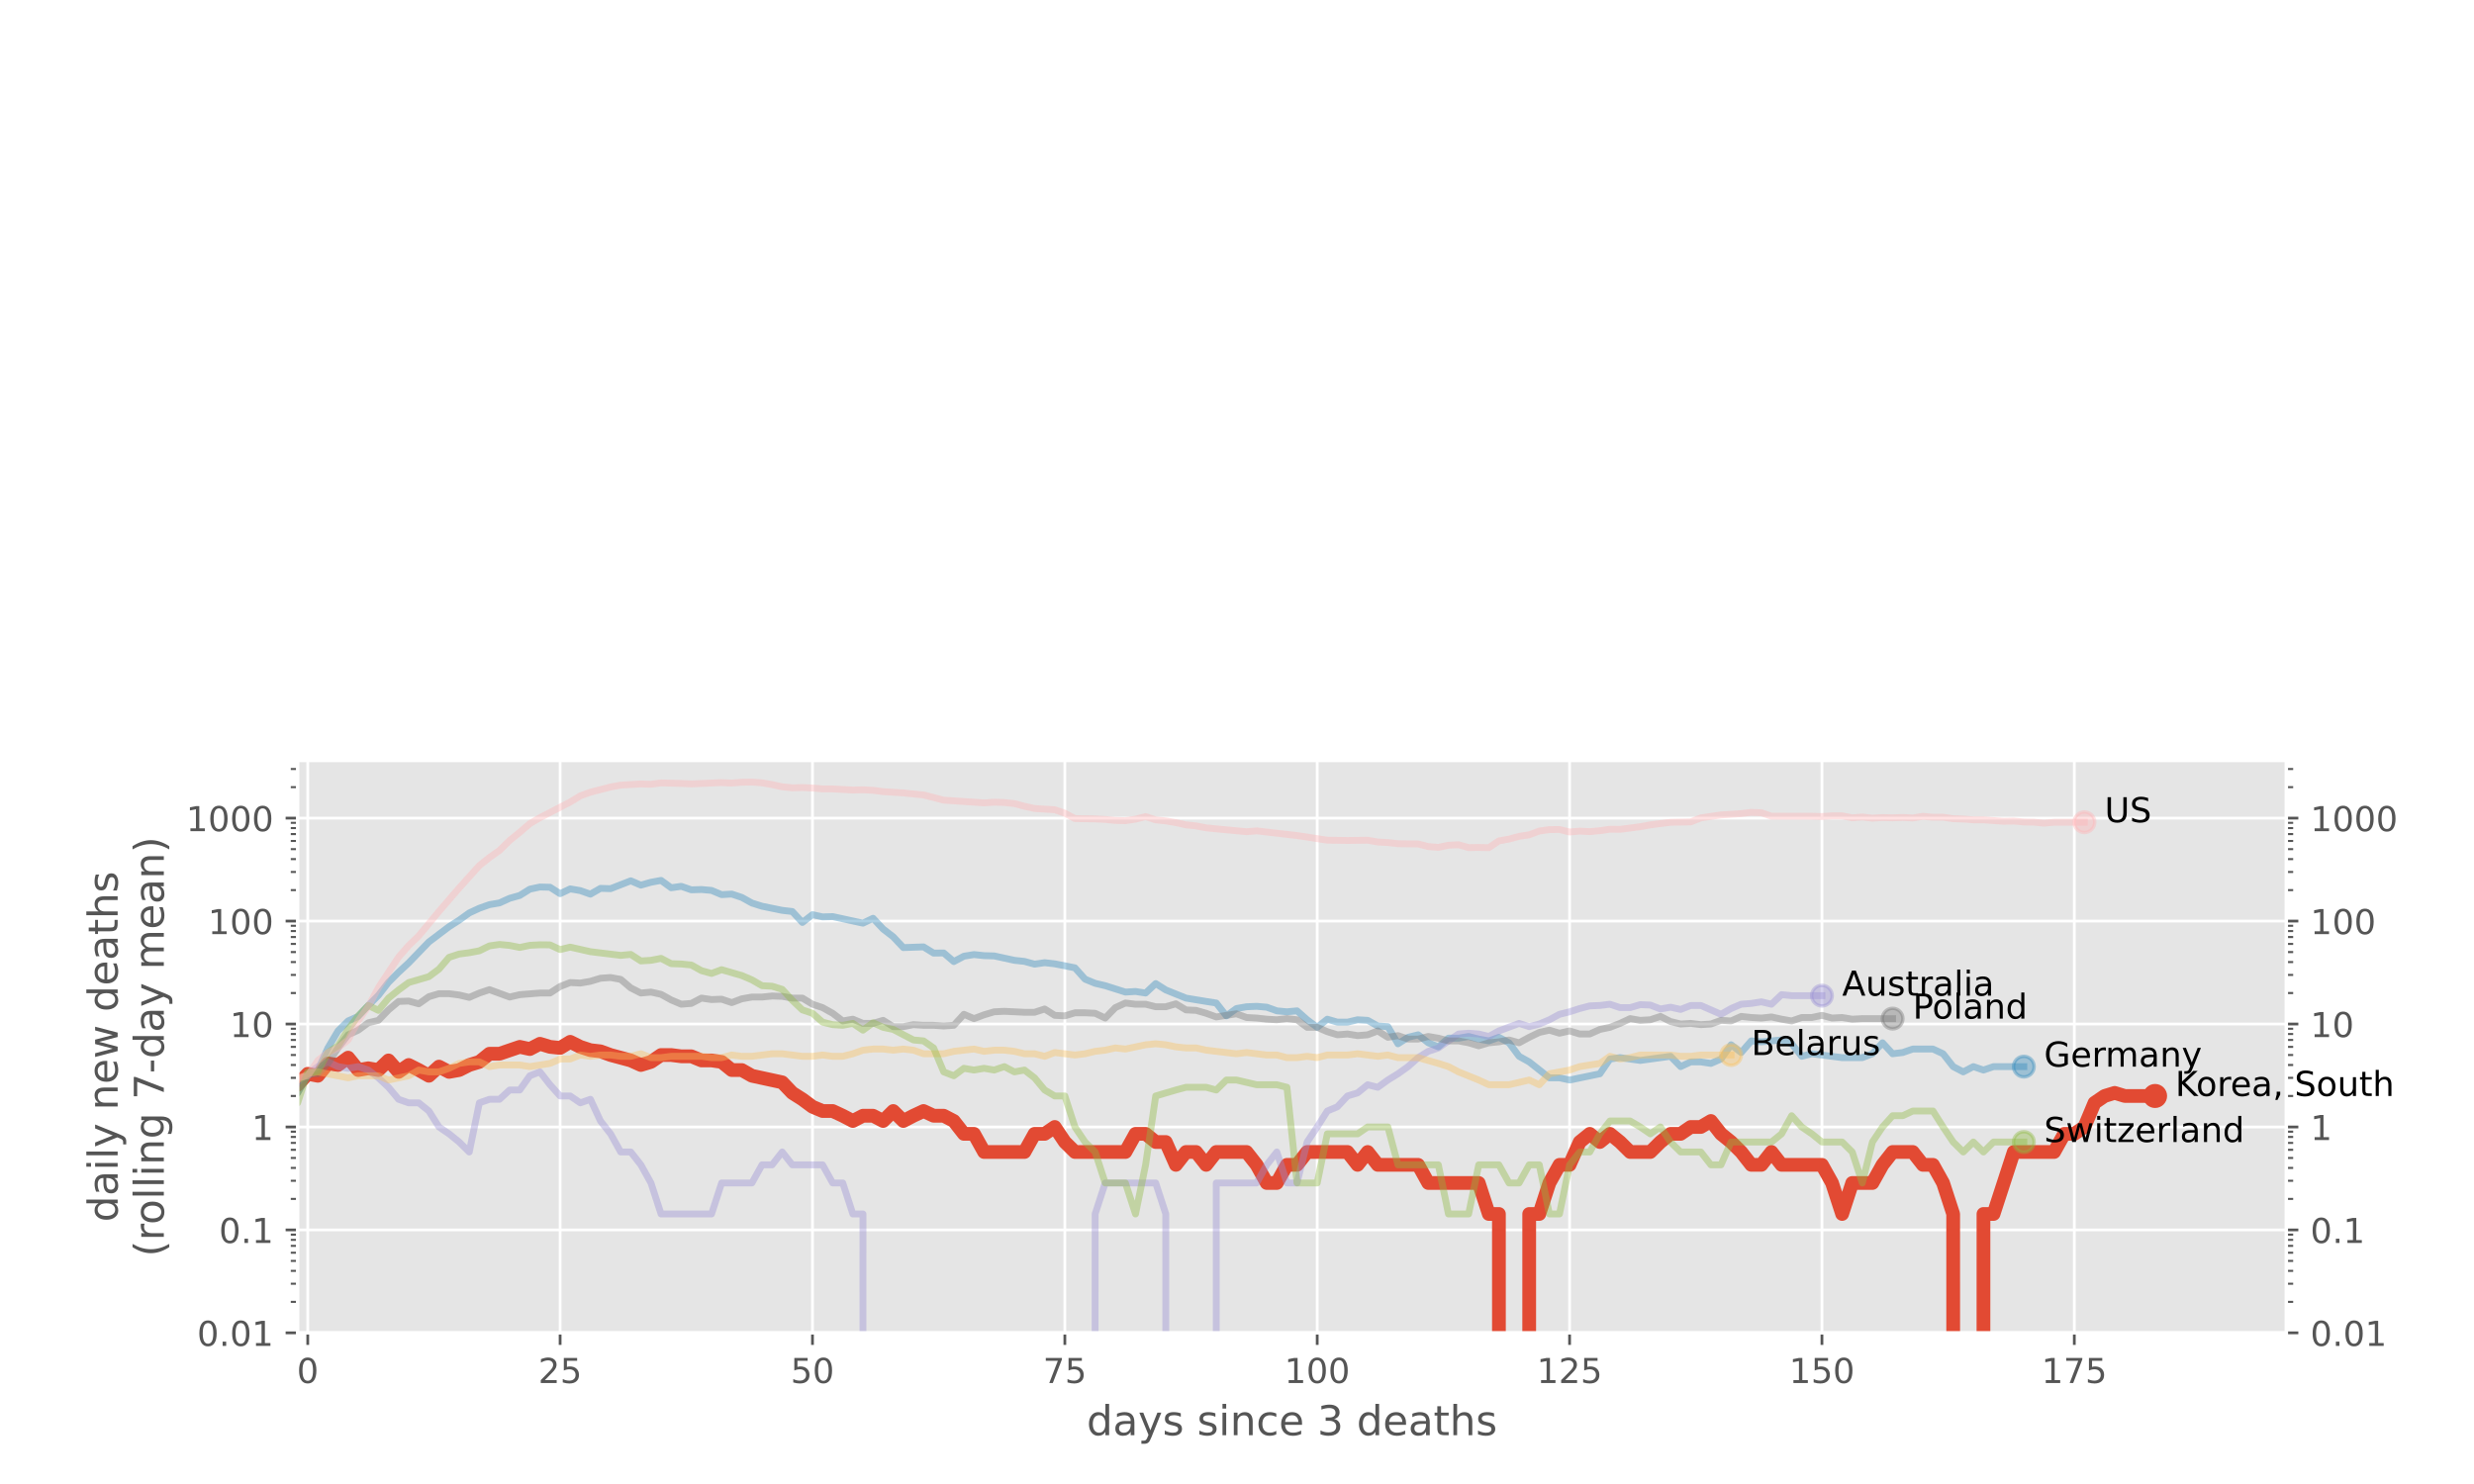 <?xml version="1.0" encoding="utf-8" standalone="no"?>
<!DOCTYPE svg PUBLIC "-//W3C//DTD SVG 1.1//EN"
  "http://www.w3.org/Graphics/SVG/1.1/DTD/svg11.dtd">
<!-- Created with matplotlib (https://matplotlib.org/) -->
<svg height="432pt" version="1.1" viewBox="0 0 720 432" width="720pt" xmlns="http://www.w3.org/2000/svg" xmlns:xlink="http://www.w3.org/1999/xlink">
 <defs>
  <style type="text/css">
*{stroke-linecap:butt;stroke-linejoin:round;}
  </style>
 </defs>
 <g id="figure_1">
  <g id="patch_1">
   <path d="M 0 432 
L 720 432 
L 720 0 
L 0 0 
z
" style="fill:#ffffff;"/>
  </g>
  <g id="axes_1">
   <g id="patch_2">
    <path d="M 86.625 388 
L 665.375 388 
L 665.375 221.379 
L 86.625 221.379 
z
" style="fill:#e5e5e5;"/>
   </g>
   <g id="matplotlib.axis_1">
    <g id="xtick_1">
     <g id="line2d_1">
      <path clip-path="url(#pb068cc8523)" d="M 89.563 388 
L 89.563 221.379 
" style="fill:none;stroke:#ffffff;stroke-linecap:square;stroke-width:0.8;"/>
     </g>
     <g id="line2d_2">
      <defs>
       <path d="M 0 0 
L 0 3.5 
" id="m837ca8f032" style="stroke:#555555;stroke-width:0.8;"/>
      </defs>
      <g>
       <use style="fill:#555555;stroke:#555555;stroke-width:0.8;" x="89.563" xlink:href="#m837ca8f032" y="388"/>
      </g>
     </g>
     <g id="text_1">
      <!-- 0 -->
      <defs>
       <path d="M 31.781 66.406 
Q 24.172 66.406 20.328 58.906 
Q 16.5 51.422 16.5 36.375 
Q 16.5 21.391 20.328 13.891 
Q 24.172 6.391 31.781 6.391 
Q 39.453 6.391 43.281 13.891 
Q 47.125 21.391 47.125 36.375 
Q 47.125 51.422 43.281 58.906 
Q 39.453 66.406 31.781 66.406 
z
M 31.781 74.219 
Q 44.047 74.219 50.516 64.516 
Q 56.984 54.828 56.984 36.375 
Q 56.984 17.969 50.516 8.266 
Q 44.047 -1.422 31.781 -1.422 
Q 19.531 -1.422 13.062 8.266 
Q 6.594 17.969 6.594 36.375 
Q 6.594 54.828 13.062 64.516 
Q 19.531 74.219 31.781 74.219 
z
" id="DejaVuSans-48"/>
      </defs>
      <g style="fill:#555555;" transform="translate(86.382 402.598)scale(0.1 -0.1)">
       <use xlink:href="#DejaVuSans-48"/>
      </g>
     </g>
    </g>
    <g id="xtick_2">
     <g id="line2d_3">
      <path clip-path="url(#pb068cc8523)" d="M 163.008 388 
L 163.008 221.379 
" style="fill:none;stroke:#ffffff;stroke-linecap:square;stroke-width:0.8;"/>
     </g>
     <g id="line2d_4">
      <g>
       <use style="fill:#555555;stroke:#555555;stroke-width:0.8;" x="163.008" xlink:href="#m837ca8f032" y="388"/>
      </g>
     </g>
     <g id="text_2">
      <!-- 25 -->
      <defs>
       <path d="M 19.188 8.297 
L 53.609 8.297 
L 53.609 0 
L 7.328 0 
L 7.328 8.297 
Q 12.938 14.109 22.625 23.891 
Q 32.328 33.688 34.812 36.531 
Q 39.547 41.844 41.422 45.531 
Q 43.312 49.219 43.312 52.781 
Q 43.312 58.594 39.234 62.25 
Q 35.156 65.922 28.609 65.922 
Q 23.969 65.922 18.812 64.312 
Q 13.672 62.703 7.812 59.422 
L 7.812 69.391 
Q 13.766 71.781 18.938 73 
Q 24.125 74.219 28.422 74.219 
Q 39.75 74.219 46.484 68.547 
Q 53.219 62.891 53.219 53.422 
Q 53.219 48.922 51.531 44.891 
Q 49.859 40.875 45.406 35.406 
Q 44.188 33.984 37.641 27.219 
Q 31.109 20.453 19.188 8.297 
z
" id="DejaVuSans-50"/>
       <path d="M 10.797 72.906 
L 49.516 72.906 
L 49.516 64.594 
L 19.828 64.594 
L 19.828 46.734 
Q 21.969 47.469 24.109 47.828 
Q 26.266 48.188 28.422 48.188 
Q 40.625 48.188 47.75 41.5 
Q 54.891 34.812 54.891 23.391 
Q 54.891 11.625 47.562 5.094 
Q 40.234 -1.422 26.906 -1.422 
Q 22.312 -1.422 17.547 -0.641 
Q 12.797 0.141 7.719 1.703 
L 7.719 11.625 
Q 12.109 9.234 16.797 8.062 
Q 21.484 6.891 26.703 6.891 
Q 35.156 6.891 40.078 11.328 
Q 45.016 15.766 45.016 23.391 
Q 45.016 31 40.078 35.438 
Q 35.156 39.891 26.703 39.891 
Q 22.75 39.891 18.812 39.016 
Q 14.891 38.141 10.797 36.281 
z
" id="DejaVuSans-53"/>
      </defs>
      <g style="fill:#555555;" transform="translate(156.646 402.598)scale(0.1 -0.1)">
       <use xlink:href="#DejaVuSans-50"/>
       <use x="63.623" xlink:href="#DejaVuSans-53"/>
      </g>
     </g>
    </g>
    <g id="xtick_3">
     <g id="line2d_5">
      <path clip-path="url(#pb068cc8523)" d="M 236.454 388 
L 236.454 221.379 
" style="fill:none;stroke:#ffffff;stroke-linecap:square;stroke-width:0.8;"/>
     </g>
     <g id="line2d_6">
      <g>
       <use style="fill:#555555;stroke:#555555;stroke-width:0.8;" x="236.454" xlink:href="#m837ca8f032" y="388"/>
      </g>
     </g>
     <g id="text_3">
      <!-- 50 -->
      <g style="fill:#555555;" transform="translate(230.091 402.598)scale(0.1 -0.1)">
       <use xlink:href="#DejaVuSans-53"/>
       <use x="63.623" xlink:href="#DejaVuSans-48"/>
      </g>
     </g>
    </g>
    <g id="xtick_4">
     <g id="line2d_7">
      <path clip-path="url(#pb068cc8523)" d="M 309.899 388 
L 309.899 221.379 
" style="fill:none;stroke:#ffffff;stroke-linecap:square;stroke-width:0.8;"/>
     </g>
     <g id="line2d_8">
      <g>
       <use style="fill:#555555;stroke:#555555;stroke-width:0.8;" x="309.899" xlink:href="#m837ca8f032" y="388"/>
      </g>
     </g>
     <g id="text_4">
      <!-- 75 -->
      <defs>
       <path d="M 8.203 72.906 
L 55.078 72.906 
L 55.078 68.703 
L 28.609 0 
L 18.312 0 
L 43.219 64.594 
L 8.203 64.594 
z
" id="DejaVuSans-55"/>
      </defs>
      <g style="fill:#555555;" transform="translate(303.537 402.598)scale(0.1 -0.1)">
       <use xlink:href="#DejaVuSans-55"/>
       <use x="63.623" xlink:href="#DejaVuSans-53"/>
      </g>
     </g>
    </g>
    <g id="xtick_5">
     <g id="line2d_9">
      <path clip-path="url(#pb068cc8523)" d="M 383.345 388 
L 383.345 221.379 
" style="fill:none;stroke:#ffffff;stroke-linecap:square;stroke-width:0.8;"/>
     </g>
     <g id="line2d_10">
      <g>
       <use style="fill:#555555;stroke:#555555;stroke-width:0.8;" x="383.345" xlink:href="#m837ca8f032" y="388"/>
      </g>
     </g>
     <g id="text_5">
      <!-- 100 -->
      <defs>
       <path d="M 12.406 8.297 
L 28.516 8.297 
L 28.516 63.922 
L 10.984 60.406 
L 10.984 69.391 
L 28.422 72.906 
L 38.281 72.906 
L 38.281 8.297 
L 54.391 8.297 
L 54.391 0 
L 12.406 0 
z
" id="DejaVuSans-49"/>
      </defs>
      <g style="fill:#555555;" transform="translate(373.801 402.598)scale(0.1 -0.1)">
       <use xlink:href="#DejaVuSans-49"/>
       <use x="63.623" xlink:href="#DejaVuSans-48"/>
       <use x="127.246" xlink:href="#DejaVuSans-48"/>
      </g>
     </g>
    </g>
    <g id="xtick_6">
     <g id="line2d_11">
      <path clip-path="url(#pb068cc8523)" d="M 456.79 388 
L 456.79 221.379 
" style="fill:none;stroke:#ffffff;stroke-linecap:square;stroke-width:0.8;"/>
     </g>
     <g id="line2d_12">
      <g>
       <use style="fill:#555555;stroke:#555555;stroke-width:0.8;" x="456.79" xlink:href="#m837ca8f032" y="388"/>
      </g>
     </g>
     <g id="text_6">
      <!-- 125 -->
      <g style="fill:#555555;" transform="translate(447.246 402.598)scale(0.1 -0.1)">
       <use xlink:href="#DejaVuSans-49"/>
       <use x="63.623" xlink:href="#DejaVuSans-50"/>
       <use x="127.246" xlink:href="#DejaVuSans-53"/>
      </g>
     </g>
    </g>
    <g id="xtick_7">
     <g id="line2d_13">
      <path clip-path="url(#pb068cc8523)" d="M 530.235 388 
L 530.235 221.379 
" style="fill:none;stroke:#ffffff;stroke-linecap:square;stroke-width:0.8;"/>
     </g>
     <g id="line2d_14">
      <g>
       <use style="fill:#555555;stroke:#555555;stroke-width:0.8;" x="530.235" xlink:href="#m837ca8f032" y="388"/>
      </g>
     </g>
     <g id="text_7">
      <!-- 150 -->
      <g style="fill:#555555;" transform="translate(520.692 402.598)scale(0.1 -0.1)">
       <use xlink:href="#DejaVuSans-49"/>
       <use x="63.623" xlink:href="#DejaVuSans-53"/>
       <use x="127.246" xlink:href="#DejaVuSans-48"/>
      </g>
     </g>
    </g>
    <g id="xtick_8">
     <g id="line2d_15">
      <path clip-path="url(#pb068cc8523)" d="M 603.681 388 
L 603.681 221.379 
" style="fill:none;stroke:#ffffff;stroke-linecap:square;stroke-width:0.8;"/>
     </g>
     <g id="line2d_16">
      <g>
       <use style="fill:#555555;stroke:#555555;stroke-width:0.8;" x="603.681" xlink:href="#m837ca8f032" y="388"/>
      </g>
     </g>
     <g id="text_8">
      <!-- 175 -->
      <g style="fill:#555555;" transform="translate(594.137 402.598)scale(0.1 -0.1)">
       <use xlink:href="#DejaVuSans-49"/>
       <use x="63.623" xlink:href="#DejaVuSans-55"/>
       <use x="127.246" xlink:href="#DejaVuSans-53"/>
      </g>
     </g>
    </g>
    <g id="text_9">
     <!-- days since 3 deaths -->
     <defs>
      <path d="M 45.406 46.391 
L 45.406 75.984 
L 54.391 75.984 
L 54.391 0 
L 45.406 0 
L 45.406 8.203 
Q 42.578 3.328 38.25 0.953 
Q 33.938 -1.422 27.875 -1.422 
Q 17.969 -1.422 11.734 6.484 
Q 5.516 14.406 5.516 27.297 
Q 5.516 40.188 11.734 48.094 
Q 17.969 56 27.875 56 
Q 33.938 56 38.25 53.625 
Q 42.578 51.266 45.406 46.391 
z
M 14.797 27.297 
Q 14.797 17.391 18.875 11.75 
Q 22.953 6.109 30.078 6.109 
Q 37.203 6.109 41.297 11.75 
Q 45.406 17.391 45.406 27.297 
Q 45.406 37.203 41.297 42.844 
Q 37.203 48.484 30.078 48.484 
Q 22.953 48.484 18.875 42.844 
Q 14.797 37.203 14.797 27.297 
z
" id="DejaVuSans-100"/>
      <path d="M 34.281 27.484 
Q 23.391 27.484 19.188 25 
Q 14.984 22.516 14.984 16.5 
Q 14.984 11.719 18.141 8.906 
Q 21.297 6.109 26.703 6.109 
Q 34.188 6.109 38.703 11.406 
Q 43.219 16.703 43.219 25.484 
L 43.219 27.484 
z
M 52.203 31.203 
L 52.203 0 
L 43.219 0 
L 43.219 8.297 
Q 40.141 3.328 35.547 0.953 
Q 30.953 -1.422 24.312 -1.422 
Q 15.922 -1.422 10.953 3.297 
Q 6 8.016 6 15.922 
Q 6 25.141 12.172 29.828 
Q 18.359 34.516 30.609 34.516 
L 43.219 34.516 
L 43.219 35.406 
Q 43.219 41.609 39.141 45 
Q 35.062 48.391 27.688 48.391 
Q 23 48.391 18.547 47.266 
Q 14.109 46.141 10.016 43.891 
L 10.016 52.203 
Q 14.938 54.109 19.578 55.047 
Q 24.219 56 28.609 56 
Q 40.484 56 46.344 49.844 
Q 52.203 43.703 52.203 31.203 
z
" id="DejaVuSans-97"/>
      <path d="M 32.172 -5.078 
Q 28.375 -14.844 24.75 -17.812 
Q 21.141 -20.797 15.094 -20.797 
L 7.906 -20.797 
L 7.906 -13.281 
L 13.188 -13.281 
Q 16.891 -13.281 18.938 -11.516 
Q 21 -9.766 23.484 -3.219 
L 25.094 0.875 
L 2.984 54.688 
L 12.5 54.688 
L 29.594 11.922 
L 46.688 54.688 
L 56.203 54.688 
z
" id="DejaVuSans-121"/>
      <path d="M 44.281 53.078 
L 44.281 44.578 
Q 40.484 46.531 36.375 47.5 
Q 32.281 48.484 27.875 48.484 
Q 21.188 48.484 17.844 46.438 
Q 14.5 44.391 14.5 40.281 
Q 14.5 37.156 16.891 35.375 
Q 19.281 33.594 26.516 31.984 
L 29.594 31.297 
Q 39.156 29.25 43.188 25.516 
Q 47.219 21.781 47.219 15.094 
Q 47.219 7.469 41.188 3.016 
Q 35.156 -1.422 24.609 -1.422 
Q 20.219 -1.422 15.453 -0.562 
Q 10.688 0.297 5.422 2 
L 5.422 11.281 
Q 10.406 8.688 15.234 7.391 
Q 20.062 6.109 24.812 6.109 
Q 31.156 6.109 34.562 8.281 
Q 37.984 10.453 37.984 14.406 
Q 37.984 18.062 35.516 20.016 
Q 33.062 21.969 24.703 23.781 
L 21.578 24.516 
Q 13.234 26.266 9.516 29.906 
Q 5.812 33.547 5.812 39.891 
Q 5.812 47.609 11.281 51.797 
Q 16.75 56 26.812 56 
Q 31.781 56 36.172 55.266 
Q 40.578 54.547 44.281 53.078 
z
" id="DejaVuSans-115"/>
      <path id="DejaVuSans-32"/>
      <path d="M 9.422 54.688 
L 18.406 54.688 
L 18.406 0 
L 9.422 0 
z
M 9.422 75.984 
L 18.406 75.984 
L 18.406 64.594 
L 9.422 64.594 
z
" id="DejaVuSans-105"/>
      <path d="M 54.891 33.016 
L 54.891 0 
L 45.906 0 
L 45.906 32.719 
Q 45.906 40.484 42.875 44.328 
Q 39.844 48.188 33.797 48.188 
Q 26.516 48.188 22.312 43.547 
Q 18.109 38.922 18.109 30.906 
L 18.109 0 
L 9.078 0 
L 9.078 54.688 
L 18.109 54.688 
L 18.109 46.188 
Q 21.344 51.125 25.703 53.562 
Q 30.078 56 35.797 56 
Q 45.219 56 50.047 50.172 
Q 54.891 44.344 54.891 33.016 
z
" id="DejaVuSans-110"/>
      <path d="M 48.781 52.594 
L 48.781 44.188 
Q 44.969 46.297 41.141 47.344 
Q 37.312 48.391 33.406 48.391 
Q 24.656 48.391 19.812 42.844 
Q 14.984 37.312 14.984 27.297 
Q 14.984 17.281 19.812 11.734 
Q 24.656 6.203 33.406 6.203 
Q 37.312 6.203 41.141 7.25 
Q 44.969 8.297 48.781 10.406 
L 48.781 2.094 
Q 45.016 0.344 40.984 -0.531 
Q 36.969 -1.422 32.422 -1.422 
Q 20.062 -1.422 12.781 6.344 
Q 5.516 14.109 5.516 27.297 
Q 5.516 40.672 12.859 48.328 
Q 20.219 56 33.016 56 
Q 37.156 56 41.109 55.141 
Q 45.062 54.297 48.781 52.594 
z
" id="DejaVuSans-99"/>
      <path d="M 56.203 29.594 
L 56.203 25.203 
L 14.891 25.203 
Q 15.484 15.922 20.484 11.062 
Q 25.484 6.203 34.422 6.203 
Q 39.594 6.203 44.453 7.469 
Q 49.312 8.734 54.109 11.281 
L 54.109 2.781 
Q 49.266 0.734 44.188 -0.344 
Q 39.109 -1.422 33.891 -1.422 
Q 20.797 -1.422 13.156 6.188 
Q 5.516 13.812 5.516 26.812 
Q 5.516 40.234 12.766 48.109 
Q 20.016 56 32.328 56 
Q 43.359 56 49.781 48.891 
Q 56.203 41.797 56.203 29.594 
z
M 47.219 32.234 
Q 47.125 39.594 43.094 43.984 
Q 39.062 48.391 32.422 48.391 
Q 24.906 48.391 20.391 44.141 
Q 15.875 39.891 15.188 32.172 
z
" id="DejaVuSans-101"/>
      <path d="M 40.578 39.312 
Q 47.656 37.797 51.625 33 
Q 55.609 28.219 55.609 21.188 
Q 55.609 10.406 48.188 4.484 
Q 40.766 -1.422 27.094 -1.422 
Q 22.516 -1.422 17.656 -0.516 
Q 12.797 0.391 7.625 2.203 
L 7.625 11.719 
Q 11.719 9.328 16.594 8.109 
Q 21.484 6.891 26.812 6.891 
Q 36.078 6.891 40.938 10.547 
Q 45.797 14.203 45.797 21.188 
Q 45.797 27.641 41.281 31.266 
Q 36.766 34.906 28.719 34.906 
L 20.219 34.906 
L 20.219 43.016 
L 29.109 43.016 
Q 36.375 43.016 40.234 45.922 
Q 44.094 48.828 44.094 54.297 
Q 44.094 59.906 40.109 62.906 
Q 36.141 65.922 28.719 65.922 
Q 24.656 65.922 20.016 65.031 
Q 15.375 64.156 9.812 62.312 
L 9.812 71.094 
Q 15.438 72.656 20.344 73.438 
Q 25.25 74.219 29.594 74.219 
Q 40.828 74.219 47.359 69.109 
Q 53.906 64.016 53.906 55.328 
Q 53.906 49.266 50.438 45.094 
Q 46.969 40.922 40.578 39.312 
z
" id="DejaVuSans-51"/>
      <path d="M 18.312 70.219 
L 18.312 54.688 
L 36.812 54.688 
L 36.812 47.703 
L 18.312 47.703 
L 18.312 18.016 
Q 18.312 11.328 20.141 9.422 
Q 21.969 7.516 27.594 7.516 
L 36.812 7.516 
L 36.812 0 
L 27.594 0 
Q 17.188 0 13.234 3.875 
Q 9.281 7.766 9.281 18.016 
L 9.281 47.703 
L 2.688 47.703 
L 2.688 54.688 
L 9.281 54.688 
L 9.281 70.219 
z
" id="DejaVuSans-116"/>
      <path d="M 54.891 33.016 
L 54.891 0 
L 45.906 0 
L 45.906 32.719 
Q 45.906 40.484 42.875 44.328 
Q 39.844 48.188 33.797 48.188 
Q 26.516 48.188 22.312 43.547 
Q 18.109 38.922 18.109 30.906 
L 18.109 0 
L 9.078 0 
L 9.078 75.984 
L 18.109 75.984 
L 18.109 46.188 
Q 21.344 51.125 25.703 53.562 
Q 30.078 56 35.797 56 
Q 45.219 56 50.047 50.172 
Q 54.891 44.344 54.891 33.016 
z
" id="DejaVuSans-104"/>
     </defs>
     <g style="fill:#555555;" transform="translate(316.255 417.796)scale(0.12 -0.12)">
      <use xlink:href="#DejaVuSans-100"/>
      <use x="63.477" xlink:href="#DejaVuSans-97"/>
      <use x="124.756" xlink:href="#DejaVuSans-121"/>
      <use x="183.936" xlink:href="#DejaVuSans-115"/>
      <use x="236.035" xlink:href="#DejaVuSans-32"/>
      <use x="267.822" xlink:href="#DejaVuSans-115"/>
      <use x="319.922" xlink:href="#DejaVuSans-105"/>
      <use x="347.705" xlink:href="#DejaVuSans-110"/>
      <use x="411.084" xlink:href="#DejaVuSans-99"/>
      <use x="466.064" xlink:href="#DejaVuSans-101"/>
      <use x="527.588" xlink:href="#DejaVuSans-32"/>
      <use x="559.375" xlink:href="#DejaVuSans-51"/>
      <use x="622.998" xlink:href="#DejaVuSans-32"/>
      <use x="654.785" xlink:href="#DejaVuSans-100"/>
      <use x="718.262" xlink:href="#DejaVuSans-101"/>
      <use x="779.785" xlink:href="#DejaVuSans-97"/>
      <use x="841.064" xlink:href="#DejaVuSans-116"/>
      <use x="880.273" xlink:href="#DejaVuSans-104"/>
      <use x="943.652" xlink:href="#DejaVuSans-115"/>
     </g>
    </g>
   </g>
   <g id="matplotlib.axis_2">
    <g id="ytick_1">
     <g id="line2d_17">
      <path clip-path="url(#pb068cc8523)" d="M 86.625 388 
L 665.375 388 
" style="fill:none;stroke:#ffffff;stroke-linecap:square;stroke-width:0.8;"/>
     </g>
     <g id="line2d_18">
      <defs>
       <path d="M 0 0 
L -3.5 0 
" id="md2e61a22d8" style="stroke:#555555;stroke-width:0.8;"/>
      </defs>
      <g>
       <use style="fill:#555555;stroke:#555555;stroke-width:0.8;" x="86.625" xlink:href="#md2e61a22d8" y="388"/>
      </g>
     </g>
     <g id="line2d_19">
      <defs>
       <path d="M 0 0 
L 3.5 0 
" id="md3c22a2a41" style="stroke:#555555;stroke-width:0.8;"/>
      </defs>
      <g>
       <use style="fill:#555555;stroke:#555555;stroke-width:0.8;" x="665.375" xlink:href="#md3c22a2a41" y="388"/>
      </g>
     </g>
     <g id="text_10">
      <!-- 0.01 -->
      <defs>
       <path d="M 10.688 12.406 
L 21 12.406 
L 21 0 
L 10.688 0 
z
" id="DejaVuSans-46"/>
      </defs>
      <g style="fill:#555555;" transform="translate(57.359 391.799)scale(0.1 -0.1)">
       <use xlink:href="#DejaVuSans-48"/>
       <use x="63.623" xlink:href="#DejaVuSans-46"/>
       <use x="95.41" xlink:href="#DejaVuSans-48"/>
       <use x="159.033" xlink:href="#DejaVuSans-49"/>
      </g>
     </g>
     <g id="text_11">
      <!-- 0.01 -->
      <g style="fill:#555555;" transform="translate(672.375 391.799)scale(0.1 -0.1)">
       <use xlink:href="#DejaVuSans-48"/>
       <use x="63.623" xlink:href="#DejaVuSans-46"/>
       <use x="95.41" xlink:href="#DejaVuSans-48"/>
       <use x="159.033" xlink:href="#DejaVuSans-49"/>
      </g>
     </g>
    </g>
    <g id="ytick_2">
     <g id="line2d_20">
      <path clip-path="url(#pb068cc8523)" d="M 86.625 358.033 
L 665.375 358.033 
" style="fill:none;stroke:#ffffff;stroke-linecap:square;stroke-width:0.8;"/>
     </g>
     <g id="line2d_21">
      <g>
       <use style="fill:#555555;stroke:#555555;stroke-width:0.8;" x="86.625" xlink:href="#md2e61a22d8" y="358.033"/>
      </g>
     </g>
     <g id="line2d_22">
      <g>
       <use style="fill:#555555;stroke:#555555;stroke-width:0.8;" x="665.375" xlink:href="#md3c22a2a41" y="358.033"/>
      </g>
     </g>
     <g id="text_12">
      <!-- 0.1 -->
      <g style="fill:#555555;" transform="translate(63.722 361.832)scale(0.1 -0.1)">
       <use xlink:href="#DejaVuSans-48"/>
       <use x="63.623" xlink:href="#DejaVuSans-46"/>
       <use x="95.41" xlink:href="#DejaVuSans-49"/>
      </g>
     </g>
     <g id="text_13">
      <!-- 0.1 -->
      <g style="fill:#555555;" transform="translate(672.375 361.832)scale(0.1 -0.1)">
       <use xlink:href="#DejaVuSans-48"/>
       <use x="63.623" xlink:href="#DejaVuSans-46"/>
       <use x="95.41" xlink:href="#DejaVuSans-49"/>
      </g>
     </g>
    </g>
    <g id="ytick_3">
     <g id="line2d_23">
      <path clip-path="url(#pb068cc8523)" d="M 86.625 328.065 
L 665.375 328.065 
" style="fill:none;stroke:#ffffff;stroke-linecap:square;stroke-width:0.8;"/>
     </g>
     <g id="line2d_24">
      <g>
       <use style="fill:#555555;stroke:#555555;stroke-width:0.8;" x="86.625" xlink:href="#md2e61a22d8" y="328.065"/>
      </g>
     </g>
     <g id="line2d_25">
      <g>
       <use style="fill:#555555;stroke:#555555;stroke-width:0.8;" x="665.375" xlink:href="#md3c22a2a41" y="328.065"/>
      </g>
     </g>
     <g id="text_14">
      <!-- 1 -->
      <g style="fill:#555555;" transform="translate(73.263 331.864)scale(0.1 -0.1)">
       <use xlink:href="#DejaVuSans-49"/>
      </g>
     </g>
     <g id="text_15">
      <!-- 1 -->
      <g style="fill:#555555;" transform="translate(672.375 331.864)scale(0.1 -0.1)">
       <use xlink:href="#DejaVuSans-49"/>
      </g>
     </g>
    </g>
    <g id="ytick_4">
     <g id="line2d_26">
      <path clip-path="url(#pb068cc8523)" d="M 86.625 298.098 
L 665.375 298.098 
" style="fill:none;stroke:#ffffff;stroke-linecap:square;stroke-width:0.8;"/>
     </g>
     <g id="line2d_27">
      <g>
       <use style="fill:#555555;stroke:#555555;stroke-width:0.8;" x="86.625" xlink:href="#md2e61a22d8" y="298.098"/>
      </g>
     </g>
     <g id="line2d_28">
      <g>
       <use style="fill:#555555;stroke:#555555;stroke-width:0.8;" x="665.375" xlink:href="#md3c22a2a41" y="298.098"/>
      </g>
     </g>
     <g id="text_16">
      <!-- 10 -->
      <g style="fill:#555555;" transform="translate(66.9 301.897)scale(0.1 -0.1)">
       <use xlink:href="#DejaVuSans-49"/>
       <use x="63.623" xlink:href="#DejaVuSans-48"/>
      </g>
     </g>
     <g id="text_17">
      <!-- 10 -->
      <g style="fill:#555555;" transform="translate(672.375 301.897)scale(0.1 -0.1)">
       <use xlink:href="#DejaVuSans-49"/>
       <use x="63.623" xlink:href="#DejaVuSans-48"/>
      </g>
     </g>
    </g>
    <g id="ytick_5">
     <g id="line2d_29">
      <path clip-path="url(#pb068cc8523)" d="M 86.625 268.13 
L 665.375 268.13 
" style="fill:none;stroke:#ffffff;stroke-linecap:square;stroke-width:0.8;"/>
     </g>
     <g id="line2d_30">
      <g>
       <use style="fill:#555555;stroke:#555555;stroke-width:0.8;" x="86.625" xlink:href="#md2e61a22d8" y="268.13"/>
      </g>
     </g>
     <g id="line2d_31">
      <g>
       <use style="fill:#555555;stroke:#555555;stroke-width:0.8;" x="665.375" xlink:href="#md3c22a2a41" y="268.13"/>
      </g>
     </g>
     <g id="text_18">
      <!-- 100 -->
      <g style="fill:#555555;" transform="translate(60.538 271.93)scale(0.1 -0.1)">
       <use xlink:href="#DejaVuSans-49"/>
       <use x="63.623" xlink:href="#DejaVuSans-48"/>
       <use x="127.246" xlink:href="#DejaVuSans-48"/>
      </g>
     </g>
     <g id="text_19">
      <!-- 100 -->
      <g style="fill:#555555;" transform="translate(672.375 271.93)scale(0.1 -0.1)">
       <use xlink:href="#DejaVuSans-49"/>
       <use x="63.623" xlink:href="#DejaVuSans-48"/>
       <use x="127.246" xlink:href="#DejaVuSans-48"/>
      </g>
     </g>
    </g>
    <g id="ytick_6">
     <g id="line2d_32">
      <path clip-path="url(#pb068cc8523)" d="M 86.625 238.163 
L 665.375 238.163 
" style="fill:none;stroke:#ffffff;stroke-linecap:square;stroke-width:0.8;"/>
     </g>
     <g id="line2d_33">
      <g>
       <use style="fill:#555555;stroke:#555555;stroke-width:0.8;" x="86.625" xlink:href="#md2e61a22d8" y="238.163"/>
      </g>
     </g>
     <g id="line2d_34">
      <g>
       <use style="fill:#555555;stroke:#555555;stroke-width:0.8;" x="665.375" xlink:href="#md3c22a2a41" y="238.163"/>
      </g>
     </g>
     <g id="text_20">
      <!-- 1000 -->
      <g style="fill:#555555;" transform="translate(54.175 241.962)scale(0.1 -0.1)">
       <use xlink:href="#DejaVuSans-49"/>
       <use x="63.623" xlink:href="#DejaVuSans-48"/>
       <use x="127.246" xlink:href="#DejaVuSans-48"/>
       <use x="190.869" xlink:href="#DejaVuSans-48"/>
      </g>
     </g>
     <g id="text_21">
      <!-- 1000 -->
      <g style="fill:#555555;" transform="translate(672.375 241.962)scale(0.1 -0.1)">
       <use xlink:href="#DejaVuSans-49"/>
       <use x="63.623" xlink:href="#DejaVuSans-48"/>
       <use x="127.246" xlink:href="#DejaVuSans-48"/>
       <use x="190.869" xlink:href="#DejaVuSans-48"/>
      </g>
     </g>
    </g>
    <g id="ytick_7">
     <g id="line2d_35">
      <defs>
       <path d="M 0 0 
L -2 0 
" id="mf9c8ed5bd2" style="stroke:#555555;stroke-width:0.6;"/>
      </defs>
      <g>
       <use style="fill:#555555;stroke:#555555;stroke-width:0.6;" x="86.625" xlink:href="#mf9c8ed5bd2" y="378.979"/>
      </g>
     </g>
     <g id="line2d_36">
      <defs>
       <path d="M 0 0 
L 2 0 
" id="md7964b9585" style="stroke:#555555;stroke-width:0.6;"/>
      </defs>
      <g>
       <use style="fill:#555555;stroke:#555555;stroke-width:0.6;" x="665.375" xlink:href="#md7964b9585" y="378.979"/>
      </g>
     </g>
    </g>
    <g id="ytick_8">
     <g id="line2d_37">
      <g>
       <use style="fill:#555555;stroke:#555555;stroke-width:0.6;" x="86.625" xlink:href="#mf9c8ed5bd2" y="373.702"/>
      </g>
     </g>
     <g id="line2d_38">
      <g>
       <use style="fill:#555555;stroke:#555555;stroke-width:0.6;" x="665.375" xlink:href="#md7964b9585" y="373.702"/>
      </g>
     </g>
    </g>
    <g id="ytick_9">
     <g id="line2d_39">
      <g>
       <use style="fill:#555555;stroke:#555555;stroke-width:0.6;" x="86.625" xlink:href="#mf9c8ed5bd2" y="369.958"/>
      </g>
     </g>
     <g id="line2d_40">
      <g>
       <use style="fill:#555555;stroke:#555555;stroke-width:0.6;" x="665.375" xlink:href="#md7964b9585" y="369.958"/>
      </g>
     </g>
    </g>
    <g id="ytick_10">
     <g id="line2d_41">
      <g>
       <use style="fill:#555555;stroke:#555555;stroke-width:0.6;" x="86.625" xlink:href="#mf9c8ed5bd2" y="367.054"/>
      </g>
     </g>
     <g id="line2d_42">
      <g>
       <use style="fill:#555555;stroke:#555555;stroke-width:0.6;" x="665.375" xlink:href="#md7964b9585" y="367.054"/>
      </g>
     </g>
    </g>
    <g id="ytick_11">
     <g id="line2d_43">
      <g>
       <use style="fill:#555555;stroke:#555555;stroke-width:0.6;" x="86.625" xlink:href="#mf9c8ed5bd2" y="364.681"/>
      </g>
     </g>
     <g id="line2d_44">
      <g>
       <use style="fill:#555555;stroke:#555555;stroke-width:0.6;" x="665.375" xlink:href="#md7964b9585" y="364.681"/>
      </g>
     </g>
    </g>
    <g id="ytick_12">
     <g id="line2d_45">
      <g>
       <use style="fill:#555555;stroke:#555555;stroke-width:0.6;" x="86.625" xlink:href="#mf9c8ed5bd2" y="362.675"/>
      </g>
     </g>
     <g id="line2d_46">
      <g>
       <use style="fill:#555555;stroke:#555555;stroke-width:0.6;" x="665.375" xlink:href="#md7964b9585" y="362.675"/>
      </g>
     </g>
    </g>
    <g id="ytick_13">
     <g id="line2d_47">
      <g>
       <use style="fill:#555555;stroke:#555555;stroke-width:0.6;" x="86.625" xlink:href="#mf9c8ed5bd2" y="360.937"/>
      </g>
     </g>
     <g id="line2d_48">
      <g>
       <use style="fill:#555555;stroke:#555555;stroke-width:0.6;" x="665.375" xlink:href="#md7964b9585" y="360.937"/>
      </g>
     </g>
    </g>
    <g id="ytick_14">
     <g id="line2d_49">
      <g>
       <use style="fill:#555555;stroke:#555555;stroke-width:0.6;" x="86.625" xlink:href="#mf9c8ed5bd2" y="359.404"/>
      </g>
     </g>
     <g id="line2d_50">
      <g>
       <use style="fill:#555555;stroke:#555555;stroke-width:0.6;" x="665.375" xlink:href="#md7964b9585" y="359.404"/>
      </g>
     </g>
    </g>
    <g id="ytick_15">
     <g id="line2d_51">
      <g>
       <use style="fill:#555555;stroke:#555555;stroke-width:0.6;" x="86.625" xlink:href="#mf9c8ed5bd2" y="349.011"/>
      </g>
     </g>
     <g id="line2d_52">
      <g>
       <use style="fill:#555555;stroke:#555555;stroke-width:0.6;" x="665.375" xlink:href="#md7964b9585" y="349.011"/>
      </g>
     </g>
    </g>
    <g id="ytick_16">
     <g id="line2d_53">
      <g>
       <use style="fill:#555555;stroke:#555555;stroke-width:0.6;" x="86.625" xlink:href="#mf9c8ed5bd2" y="343.734"/>
      </g>
     </g>
     <g id="line2d_54">
      <g>
       <use style="fill:#555555;stroke:#555555;stroke-width:0.6;" x="665.375" xlink:href="#md7964b9585" y="343.734"/>
      </g>
     </g>
    </g>
    <g id="ytick_17">
     <g id="line2d_55">
      <g>
       <use style="fill:#555555;stroke:#555555;stroke-width:0.6;" x="86.625" xlink:href="#mf9c8ed5bd2" y="339.99"/>
      </g>
     </g>
     <g id="line2d_56">
      <g>
       <use style="fill:#555555;stroke:#555555;stroke-width:0.6;" x="665.375" xlink:href="#md7964b9585" y="339.99"/>
      </g>
     </g>
    </g>
    <g id="ytick_18">
     <g id="line2d_57">
      <g>
       <use style="fill:#555555;stroke:#555555;stroke-width:0.6;" x="86.625" xlink:href="#mf9c8ed5bd2" y="337.086"/>
      </g>
     </g>
     <g id="line2d_58">
      <g>
       <use style="fill:#555555;stroke:#555555;stroke-width:0.6;" x="665.375" xlink:href="#md7964b9585" y="337.086"/>
      </g>
     </g>
    </g>
    <g id="ytick_19">
     <g id="line2d_59">
      <g>
       <use style="fill:#555555;stroke:#555555;stroke-width:0.6;" x="86.625" xlink:href="#mf9c8ed5bd2" y="334.713"/>
      </g>
     </g>
     <g id="line2d_60">
      <g>
       <use style="fill:#555555;stroke:#555555;stroke-width:0.6;" x="665.375" xlink:href="#md7964b9585" y="334.713"/>
      </g>
     </g>
    </g>
    <g id="ytick_20">
     <g id="line2d_61">
      <g>
       <use style="fill:#555555;stroke:#555555;stroke-width:0.6;" x="86.625" xlink:href="#mf9c8ed5bd2" y="332.707"/>
      </g>
     </g>
     <g id="line2d_62">
      <g>
       <use style="fill:#555555;stroke:#555555;stroke-width:0.6;" x="665.375" xlink:href="#md7964b9585" y="332.707"/>
      </g>
     </g>
    </g>
    <g id="ytick_21">
     <g id="line2d_63">
      <g>
       <use style="fill:#555555;stroke:#555555;stroke-width:0.6;" x="86.625" xlink:href="#mf9c8ed5bd2" y="330.969"/>
      </g>
     </g>
     <g id="line2d_64">
      <g>
       <use style="fill:#555555;stroke:#555555;stroke-width:0.6;" x="665.375" xlink:href="#md7964b9585" y="330.969"/>
      </g>
     </g>
    </g>
    <g id="ytick_22">
     <g id="line2d_65">
      <g>
       <use style="fill:#555555;stroke:#555555;stroke-width:0.6;" x="86.625" xlink:href="#mf9c8ed5bd2" y="329.436"/>
      </g>
     </g>
     <g id="line2d_66">
      <g>
       <use style="fill:#555555;stroke:#555555;stroke-width:0.6;" x="665.375" xlink:href="#md7964b9585" y="329.436"/>
      </g>
     </g>
    </g>
    <g id="ytick_23">
     <g id="line2d_67">
      <g>
       <use style="fill:#555555;stroke:#555555;stroke-width:0.6;" x="86.625" xlink:href="#mf9c8ed5bd2" y="319.044"/>
      </g>
     </g>
     <g id="line2d_68">
      <g>
       <use style="fill:#555555;stroke:#555555;stroke-width:0.6;" x="665.375" xlink:href="#md7964b9585" y="319.044"/>
      </g>
     </g>
    </g>
    <g id="ytick_24">
     <g id="line2d_69">
      <g>
       <use style="fill:#555555;stroke:#555555;stroke-width:0.6;" x="86.625" xlink:href="#mf9c8ed5bd2" y="313.767"/>
      </g>
     </g>
     <g id="line2d_70">
      <g>
       <use style="fill:#555555;stroke:#555555;stroke-width:0.6;" x="665.375" xlink:href="#md7964b9585" y="313.767"/>
      </g>
     </g>
    </g>
    <g id="ytick_25">
     <g id="line2d_71">
      <g>
       <use style="fill:#555555;stroke:#555555;stroke-width:0.6;" x="86.625" xlink:href="#mf9c8ed5bd2" y="310.023"/>
      </g>
     </g>
     <g id="line2d_72">
      <g>
       <use style="fill:#555555;stroke:#555555;stroke-width:0.6;" x="665.375" xlink:href="#md7964b9585" y="310.023"/>
      </g>
     </g>
    </g>
    <g id="ytick_26">
     <g id="line2d_73">
      <g>
       <use style="fill:#555555;stroke:#555555;stroke-width:0.6;" x="86.625" xlink:href="#mf9c8ed5bd2" y="307.119"/>
      </g>
     </g>
     <g id="line2d_74">
      <g>
       <use style="fill:#555555;stroke:#555555;stroke-width:0.6;" x="665.375" xlink:href="#md7964b9585" y="307.119"/>
      </g>
     </g>
    </g>
    <g id="ytick_27">
     <g id="line2d_75">
      <g>
       <use style="fill:#555555;stroke:#555555;stroke-width:0.6;" x="86.625" xlink:href="#mf9c8ed5bd2" y="304.746"/>
      </g>
     </g>
     <g id="line2d_76">
      <g>
       <use style="fill:#555555;stroke:#555555;stroke-width:0.6;" x="665.375" xlink:href="#md7964b9585" y="304.746"/>
      </g>
     </g>
    </g>
    <g id="ytick_28">
     <g id="line2d_77">
      <g>
       <use style="fill:#555555;stroke:#555555;stroke-width:0.6;" x="86.625" xlink:href="#mf9c8ed5bd2" y="302.74"/>
      </g>
     </g>
     <g id="line2d_78">
      <g>
       <use style="fill:#555555;stroke:#555555;stroke-width:0.6;" x="665.375" xlink:href="#md7964b9585" y="302.74"/>
      </g>
     </g>
    </g>
    <g id="ytick_29">
     <g id="line2d_79">
      <g>
       <use style="fill:#555555;stroke:#555555;stroke-width:0.6;" x="86.625" xlink:href="#mf9c8ed5bd2" y="301.002"/>
      </g>
     </g>
     <g id="line2d_80">
      <g>
       <use style="fill:#555555;stroke:#555555;stroke-width:0.6;" x="665.375" xlink:href="#md7964b9585" y="301.002"/>
      </g>
     </g>
    </g>
    <g id="ytick_30">
     <g id="line2d_81">
      <g>
       <use style="fill:#555555;stroke:#555555;stroke-width:0.6;" x="86.625" xlink:href="#mf9c8ed5bd2" y="299.469"/>
      </g>
     </g>
     <g id="line2d_82">
      <g>
       <use style="fill:#555555;stroke:#555555;stroke-width:0.6;" x="665.375" xlink:href="#md7964b9585" y="299.469"/>
      </g>
     </g>
    </g>
    <g id="ytick_31">
     <g id="line2d_83">
      <g>
       <use style="fill:#555555;stroke:#555555;stroke-width:0.6;" x="86.625" xlink:href="#mf9c8ed5bd2" y="289.077"/>
      </g>
     </g>
     <g id="line2d_84">
      <g>
       <use style="fill:#555555;stroke:#555555;stroke-width:0.6;" x="665.375" xlink:href="#md7964b9585" y="289.077"/>
      </g>
     </g>
    </g>
    <g id="ytick_32">
     <g id="line2d_85">
      <g>
       <use style="fill:#555555;stroke:#555555;stroke-width:0.6;" x="86.625" xlink:href="#mf9c8ed5bd2" y="283.8"/>
      </g>
     </g>
     <g id="line2d_86">
      <g>
       <use style="fill:#555555;stroke:#555555;stroke-width:0.6;" x="665.375" xlink:href="#md7964b9585" y="283.8"/>
      </g>
     </g>
    </g>
    <g id="ytick_33">
     <g id="line2d_87">
      <g>
       <use style="fill:#555555;stroke:#555555;stroke-width:0.6;" x="86.625" xlink:href="#mf9c8ed5bd2" y="280.056"/>
      </g>
     </g>
     <g id="line2d_88">
      <g>
       <use style="fill:#555555;stroke:#555555;stroke-width:0.6;" x="665.375" xlink:href="#md7964b9585" y="280.056"/>
      </g>
     </g>
    </g>
    <g id="ytick_34">
     <g id="line2d_89">
      <g>
       <use style="fill:#555555;stroke:#555555;stroke-width:0.6;" x="86.625" xlink:href="#mf9c8ed5bd2" y="277.151"/>
      </g>
     </g>
     <g id="line2d_90">
      <g>
       <use style="fill:#555555;stroke:#555555;stroke-width:0.6;" x="665.375" xlink:href="#md7964b9585" y="277.151"/>
      </g>
     </g>
    </g>
    <g id="ytick_35">
     <g id="line2d_91">
      <g>
       <use style="fill:#555555;stroke:#555555;stroke-width:0.6;" x="86.625" xlink:href="#mf9c8ed5bd2" y="274.779"/>
      </g>
     </g>
     <g id="line2d_92">
      <g>
       <use style="fill:#555555;stroke:#555555;stroke-width:0.6;" x="665.375" xlink:href="#md7964b9585" y="274.779"/>
      </g>
     </g>
    </g>
    <g id="ytick_36">
     <g id="line2d_93">
      <g>
       <use style="fill:#555555;stroke:#555555;stroke-width:0.6;" x="86.625" xlink:href="#mf9c8ed5bd2" y="272.772"/>
      </g>
     </g>
     <g id="line2d_94">
      <g>
       <use style="fill:#555555;stroke:#555555;stroke-width:0.6;" x="665.375" xlink:href="#md7964b9585" y="272.772"/>
      </g>
     </g>
    </g>
    <g id="ytick_37">
     <g id="line2d_95">
      <g>
       <use style="fill:#555555;stroke:#555555;stroke-width:0.6;" x="86.625" xlink:href="#mf9c8ed5bd2" y="271.034"/>
      </g>
     </g>
     <g id="line2d_96">
      <g>
       <use style="fill:#555555;stroke:#555555;stroke-width:0.6;" x="665.375" xlink:href="#md7964b9585" y="271.034"/>
      </g>
     </g>
    </g>
    <g id="ytick_38">
     <g id="line2d_97">
      <g>
       <use style="fill:#555555;stroke:#555555;stroke-width:0.6;" x="86.625" xlink:href="#mf9c8ed5bd2" y="269.502"/>
      </g>
     </g>
     <g id="line2d_98">
      <g>
       <use style="fill:#555555;stroke:#555555;stroke-width:0.6;" x="665.375" xlink:href="#md7964b9585" y="269.502"/>
      </g>
     </g>
    </g>
    <g id="ytick_39">
     <g id="line2d_99">
      <g>
       <use style="fill:#555555;stroke:#555555;stroke-width:0.6;" x="86.625" xlink:href="#mf9c8ed5bd2" y="259.109"/>
      </g>
     </g>
     <g id="line2d_100">
      <g>
       <use style="fill:#555555;stroke:#555555;stroke-width:0.6;" x="665.375" xlink:href="#md7964b9585" y="259.109"/>
      </g>
     </g>
    </g>
    <g id="ytick_40">
     <g id="line2d_101">
      <g>
       <use style="fill:#555555;stroke:#555555;stroke-width:0.6;" x="86.625" xlink:href="#mf9c8ed5bd2" y="253.832"/>
      </g>
     </g>
     <g id="line2d_102">
      <g>
       <use style="fill:#555555;stroke:#555555;stroke-width:0.6;" x="665.375" xlink:href="#md7964b9585" y="253.832"/>
      </g>
     </g>
    </g>
    <g id="ytick_41">
     <g id="line2d_103">
      <g>
       <use style="fill:#555555;stroke:#555555;stroke-width:0.6;" x="86.625" xlink:href="#mf9c8ed5bd2" y="250.088"/>
      </g>
     </g>
     <g id="line2d_104">
      <g>
       <use style="fill:#555555;stroke:#555555;stroke-width:0.6;" x="665.375" xlink:href="#md7964b9585" y="250.088"/>
      </g>
     </g>
    </g>
    <g id="ytick_42">
     <g id="line2d_105">
      <g>
       <use style="fill:#555555;stroke:#555555;stroke-width:0.6;" x="86.625" xlink:href="#mf9c8ed5bd2" y="247.184"/>
      </g>
     </g>
     <g id="line2d_106">
      <g>
       <use style="fill:#555555;stroke:#555555;stroke-width:0.6;" x="665.375" xlink:href="#md7964b9585" y="247.184"/>
      </g>
     </g>
    </g>
    <g id="ytick_43">
     <g id="line2d_107">
      <g>
       <use style="fill:#555555;stroke:#555555;stroke-width:0.6;" x="86.625" xlink:href="#mf9c8ed5bd2" y="244.811"/>
      </g>
     </g>
     <g id="line2d_108">
      <g>
       <use style="fill:#555555;stroke:#555555;stroke-width:0.6;" x="665.375" xlink:href="#md7964b9585" y="244.811"/>
      </g>
     </g>
    </g>
    <g id="ytick_44">
     <g id="line2d_109">
      <g>
       <use style="fill:#555555;stroke:#555555;stroke-width:0.6;" x="86.625" xlink:href="#mf9c8ed5bd2" y="242.805"/>
      </g>
     </g>
     <g id="line2d_110">
      <g>
       <use style="fill:#555555;stroke:#555555;stroke-width:0.6;" x="665.375" xlink:href="#md7964b9585" y="242.805"/>
      </g>
     </g>
    </g>
    <g id="ytick_45">
     <g id="line2d_111">
      <g>
       <use style="fill:#555555;stroke:#555555;stroke-width:0.6;" x="86.625" xlink:href="#mf9c8ed5bd2" y="241.067"/>
      </g>
     </g>
     <g id="line2d_112">
      <g>
       <use style="fill:#555555;stroke:#555555;stroke-width:0.6;" x="665.375" xlink:href="#md7964b9585" y="241.067"/>
      </g>
     </g>
    </g>
    <g id="ytick_46">
     <g id="line2d_113">
      <g>
       <use style="fill:#555555;stroke:#555555;stroke-width:0.6;" x="86.625" xlink:href="#mf9c8ed5bd2" y="239.534"/>
      </g>
     </g>
     <g id="line2d_114">
      <g>
       <use style="fill:#555555;stroke:#555555;stroke-width:0.6;" x="665.375" xlink:href="#md7964b9585" y="239.534"/>
      </g>
     </g>
    </g>
    <g id="ytick_47">
     <g id="line2d_115">
      <g>
       <use style="fill:#555555;stroke:#555555;stroke-width:0.6;" x="86.625" xlink:href="#mf9c8ed5bd2" y="229.142"/>
      </g>
     </g>
     <g id="line2d_116">
      <g>
       <use style="fill:#555555;stroke:#555555;stroke-width:0.6;" x="665.375" xlink:href="#md7964b9585" y="229.142"/>
      </g>
     </g>
    </g>
    <g id="ytick_48">
     <g id="line2d_117">
      <g>
       <use style="fill:#555555;stroke:#555555;stroke-width:0.6;" x="86.625" xlink:href="#mf9c8ed5bd2" y="223.865"/>
      </g>
     </g>
     <g id="line2d_118">
      <g>
       <use style="fill:#555555;stroke:#555555;stroke-width:0.6;" x="665.375" xlink:href="#md7964b9585" y="223.865"/>
      </g>
     </g>
    </g>
    <g id="text_22">
     <!-- daily new deaths -->
     <defs>
      <path d="M 9.422 75.984 
L 18.406 75.984 
L 18.406 0 
L 9.422 0 
z
" id="DejaVuSans-108"/>
      <path d="M 4.203 54.688 
L 13.188 54.688 
L 24.422 12.016 
L 35.594 54.688 
L 46.188 54.688 
L 57.422 12.016 
L 68.609 54.688 
L 77.594 54.688 
L 63.281 0 
L 52.688 0 
L 40.922 44.828 
L 29.109 0 
L 18.5 0 
z
" id="DejaVuSans-119"/>
     </defs>
     <g style="fill:#555555;" transform="translate(34.242 355.734)rotate(-90)scale(0.12 -0.12)">
      <use xlink:href="#DejaVuSans-100"/>
      <use x="63.477" xlink:href="#DejaVuSans-97"/>
      <use x="124.756" xlink:href="#DejaVuSans-105"/>
      <use x="152.539" xlink:href="#DejaVuSans-108"/>
      <use x="180.322" xlink:href="#DejaVuSans-121"/>
      <use x="239.502" xlink:href="#DejaVuSans-32"/>
      <use x="271.289" xlink:href="#DejaVuSans-110"/>
      <use x="334.668" xlink:href="#DejaVuSans-101"/>
      <use x="396.191" xlink:href="#DejaVuSans-119"/>
      <use x="477.979" xlink:href="#DejaVuSans-32"/>
      <use x="509.766" xlink:href="#DejaVuSans-100"/>
      <use x="573.242" xlink:href="#DejaVuSans-101"/>
      <use x="634.766" xlink:href="#DejaVuSans-97"/>
      <use x="696.045" xlink:href="#DejaVuSans-116"/>
      <use x="735.254" xlink:href="#DejaVuSans-104"/>
      <use x="798.633" xlink:href="#DejaVuSans-115"/>
     </g>
     <!-- (rolling 7-day mean) -->
     <defs>
      <path d="M 31 75.875 
Q 24.469 64.656 21.281 53.656 
Q 18.109 42.672 18.109 31.391 
Q 18.109 20.125 21.312 9.062 
Q 24.516 -2 31 -13.188 
L 23.188 -13.188 
Q 15.875 -1.703 12.234 9.375 
Q 8.594 20.453 8.594 31.391 
Q 8.594 42.281 12.203 53.312 
Q 15.828 64.359 23.188 75.875 
z
" id="DejaVuSans-40"/>
      <path d="M 41.109 46.297 
Q 39.594 47.172 37.812 47.578 
Q 36.031 48 33.891 48 
Q 26.266 48 22.188 43.047 
Q 18.109 38.094 18.109 28.812 
L 18.109 0 
L 9.078 0 
L 9.078 54.688 
L 18.109 54.688 
L 18.109 46.188 
Q 20.953 51.172 25.484 53.578 
Q 30.031 56 36.531 56 
Q 37.453 56 38.578 55.875 
Q 39.703 55.766 41.062 55.516 
z
" id="DejaVuSans-114"/>
      <path d="M 30.609 48.391 
Q 23.391 48.391 19.188 42.75 
Q 14.984 37.109 14.984 27.297 
Q 14.984 17.484 19.156 11.844 
Q 23.344 6.203 30.609 6.203 
Q 37.797 6.203 41.984 11.859 
Q 46.188 17.531 46.188 27.297 
Q 46.188 37.016 41.984 42.703 
Q 37.797 48.391 30.609 48.391 
z
M 30.609 56 
Q 42.328 56 49.016 48.375 
Q 55.719 40.766 55.719 27.297 
Q 55.719 13.875 49.016 6.219 
Q 42.328 -1.422 30.609 -1.422 
Q 18.844 -1.422 12.172 6.219 
Q 5.516 13.875 5.516 27.297 
Q 5.516 40.766 12.172 48.375 
Q 18.844 56 30.609 56 
z
" id="DejaVuSans-111"/>
      <path d="M 45.406 27.984 
Q 45.406 37.75 41.375 43.109 
Q 37.359 48.484 30.078 48.484 
Q 22.859 48.484 18.828 43.109 
Q 14.797 37.75 14.797 27.984 
Q 14.797 18.266 18.828 12.891 
Q 22.859 7.516 30.078 7.516 
Q 37.359 7.516 41.375 12.891 
Q 45.406 18.266 45.406 27.984 
z
M 54.391 6.781 
Q 54.391 -7.172 48.188 -13.984 
Q 42 -20.797 29.203 -20.797 
Q 24.469 -20.797 20.266 -20.094 
Q 16.062 -19.391 12.109 -17.922 
L 12.109 -9.188 
Q 16.062 -11.328 19.922 -12.344 
Q 23.781 -13.375 27.781 -13.375 
Q 36.625 -13.375 41.016 -8.766 
Q 45.406 -4.156 45.406 5.172 
L 45.406 9.625 
Q 42.625 4.781 38.281 2.391 
Q 33.938 0 27.875 0 
Q 17.828 0 11.672 7.656 
Q 5.516 15.328 5.516 27.984 
Q 5.516 40.672 11.672 48.328 
Q 17.828 56 27.875 56 
Q 33.938 56 38.281 53.609 
Q 42.625 51.219 45.406 46.391 
L 45.406 54.688 
L 54.391 54.688 
z
" id="DejaVuSans-103"/>
      <path d="M 4.891 31.391 
L 31.203 31.391 
L 31.203 23.391 
L 4.891 23.391 
z
" id="DejaVuSans-45"/>
      <path d="M 52 44.188 
Q 55.375 50.25 60.062 53.125 
Q 64.75 56 71.094 56 
Q 79.641 56 84.281 50.016 
Q 88.922 44.047 88.922 33.016 
L 88.922 0 
L 79.891 0 
L 79.891 32.719 
Q 79.891 40.578 77.094 44.375 
Q 74.312 48.188 68.609 48.188 
Q 61.625 48.188 57.562 43.547 
Q 53.516 38.922 53.516 30.906 
L 53.516 0 
L 44.484 0 
L 44.484 32.719 
Q 44.484 40.625 41.703 44.406 
Q 38.922 48.188 33.109 48.188 
Q 26.219 48.188 22.156 43.531 
Q 18.109 38.875 18.109 30.906 
L 18.109 0 
L 9.078 0 
L 9.078 54.688 
L 18.109 54.688 
L 18.109 46.188 
Q 21.188 51.219 25.484 53.609 
Q 29.781 56 35.688 56 
Q 41.656 56 45.828 52.969 
Q 50 49.953 52 44.188 
z
" id="DejaVuSans-109"/>
      <path d="M 8.016 75.875 
L 15.828 75.875 
Q 23.141 64.359 26.781 53.312 
Q 30.422 42.281 30.422 31.391 
Q 30.422 20.453 26.781 9.375 
Q 23.141 -1.703 15.828 -13.188 
L 8.016 -13.188 
Q 14.5 -2 17.703 9.062 
Q 20.906 20.125 20.906 31.391 
Q 20.906 42.672 17.703 53.656 
Q 14.5 64.656 8.016 75.875 
z
" id="DejaVuSans-41"/>
     </defs>
     <g style="fill:#555555;" transform="translate(47.679 365.835)rotate(-90)scale(0.12 -0.12)">
      <use xlink:href="#DejaVuSans-40"/>
      <use x="39.014" xlink:href="#DejaVuSans-114"/>
      <use x="77.877" xlink:href="#DejaVuSans-111"/>
      <use x="139.059" xlink:href="#DejaVuSans-108"/>
      <use x="166.842" xlink:href="#DejaVuSans-108"/>
      <use x="194.625" xlink:href="#DejaVuSans-105"/>
      <use x="222.408" xlink:href="#DejaVuSans-110"/>
      <use x="285.787" xlink:href="#DejaVuSans-103"/>
      <use x="349.264" xlink:href="#DejaVuSans-32"/>
      <use x="381.051" xlink:href="#DejaVuSans-55"/>
      <use x="444.674" xlink:href="#DejaVuSans-45"/>
      <use x="480.758" xlink:href="#DejaVuSans-100"/>
      <use x="544.234" xlink:href="#DejaVuSans-97"/>
      <use x="605.514" xlink:href="#DejaVuSans-121"/>
      <use x="664.693" xlink:href="#DejaVuSans-32"/>
      <use x="696.48" xlink:href="#DejaVuSans-109"/>
      <use x="793.893" xlink:href="#DejaVuSans-101"/>
      <use x="855.416" xlink:href="#DejaVuSans-97"/>
      <use x="916.695" xlink:href="#DejaVuSans-110"/>
      <use x="980.074" xlink:href="#DejaVuSans-41"/>
     </g>
    </g>
   </g>
   <g id="line2d_119">
    <path clip-path="url(#pb068cc8523)" d="M 51.363 433 
L 51.371 353.391 
L 54.309 344.369 
L 57.247 344.369 
L 60.185 330.071 
L 63.122 326.327 
L 66.06 323.423 
L 68.998 321.05 
L 71.936 321.05 
L 74.874 322.183 
L 77.812 319.044 
L 80.749 322.183 
L 83.687 314.402 
L 86.625 315.773 
L 89.563 312.583 
L 92.501 313.162 
L 95.438 309.566 
L 98.376 310.023 
L 101.314 307.885 
L 104.252 311.498 
L 107.19 310.987 
L 110.128 311.498 
L 113.065 308.698 
L 116.003 312.029 
L 118.941 310.023 
L 121.879 311.498 
L 124.817 313.162 
L 127.754 310.496 
L 130.692 312.029 
L 133.63 311.498 
L 136.568 310.023 
L 139.506 309.125 
L 142.444 306.752 
L 145.381 306.752 
L 151.257 304.746 
L 154.195 305.381 
L 157.133 303.848 
L 160.07 304.746 
L 163.008 305.06 
L 165.946 303.282 
L 168.884 304.746 
L 171.822 305.71 
L 174.76 306.049 
L 177.697 307.119 
L 183.573 308.698 
L 186.511 310.023 
L 189.449 309.125 
L 192.386 307.119 
L 195.324 307.119 
L 198.262 307.496 
L 201.2 307.496 
L 204.138 308.698 
L 207.076 308.698 
L 210.013 309.125 
L 212.951 311.498 
L 215.889 311.498 
L 218.827 313.162 
L 227.64 315.07 
L 230.578 318.146 
L 233.516 320.009 
L 236.454 322.183 
L 239.391 323.423 
L 242.329 323.423 
L 245.267 324.794 
L 248.205 326.327 
L 251.143 324.794 
L 254.081 324.794 
L 257.018 326.327 
L 259.956 323.423 
L 262.894 326.327 
L 265.832 324.794 
L 268.77 323.423 
L 271.707 324.794 
L 274.645 324.794 
L 277.583 326.327 
L 280.521 330.071 
L 283.459 330.071 
L 286.397 335.348 
L 298.148 335.348 
L 301.086 330.071 
L 304.023 330.071 
L 306.961 328.065 
L 309.899 332.444 
L 312.837 335.348 
L 327.526 335.348 
L 330.464 330.071 
L 333.402 330.071 
L 336.339 332.444 
L 339.277 332.444 
L 342.215 339.092 
L 345.153 335.348 
L 348.091 335.348 
L 351.029 339.092 
L 353.966 335.348 
L 362.78 335.348 
L 365.718 339.092 
L 368.655 344.369 
L 371.593 344.369 
L 374.531 339.092 
L 377.469 339.092 
L 380.407 335.348 
L 392.158 335.348 
L 395.096 339.092 
L 398.034 335.348 
L 400.971 339.092 
L 412.723 339.092 
L 415.661 344.369 
L 430.35 344.369 
L 433.287 353.391 
L 436.225 353.391 
L 436.233 433 
M 445.031 433 
L 445.039 353.391 
L 447.977 353.391 
L 450.914 344.369 
L 453.852 339.092 
L 456.79 339.092 
L 459.728 332.444 
L 462.666 330.071 
L 465.603 332.444 
L 468.541 330.071 
L 471.479 332.444 
L 474.417 335.348 
L 480.293 335.348 
L 483.23 332.444 
L 486.168 330.071 
L 489.106 330.071 
L 492.044 328.065 
L 494.982 328.065 
L 497.919 326.327 
L 500.857 330.071 
L 503.795 332.444 
L 506.733 335.348 
L 509.671 339.092 
L 512.609 339.092 
L 515.546 335.348 
L 518.484 339.092 
L 530.235 339.092 
L 533.173 344.369 
L 536.111 353.391 
L 539.049 344.369 
L 544.924 344.369 
L 547.862 339.092 
L 550.8 335.348 
L 556.676 335.348 
L 559.614 339.092 
L 562.551 339.092 
L 565.489 344.369 
L 568.427 353.391 
L 568.435 433 
M 577.233 433 
L 577.24 353.391 
L 580.178 353.391 
L 586.054 335.348 
L 597.805 335.348 
L 600.743 330.071 
L 603.681 330.071 
L 606.619 328.065 
L 609.556 321.05 
L 612.494 319.044 
L 615.432 318.146 
L 618.37 319.044 
L 627.183 319.044 
L 627.183 319.044 
" style="fill:none;stroke:#e24a33;stroke-linecap:square;stroke-width:4;"/>
   </g>
   <g id="line2d_120">
    <defs>
     <path d="M 0 3 
C 0.796 3 1.559 2.684 2.121 2.121 
C 2.684 1.559 3 0.796 3 0 
C 3 -0.796 2.684 -1.559 2.121 -2.121 
C 1.559 -2.684 0.796 -3 0 -3 
C -0.796 -3 -1.559 -2.684 -2.121 -2.121 
C -2.684 -1.559 -3 -0.796 -3 0 
C -3 0.796 -2.684 1.559 -2.121 2.121 
C -1.559 2.684 -0.796 3 0 3 
z
" id="med904b1c9e" style="stroke:#e24a33;"/>
    </defs>
    <g clip-path="url(#pb068cc8523)">
     <use style="fill:#e24a33;stroke:#e24a33;" x="627.183" xlink:href="#med904b1c9e" y="319.044"/>
    </g>
   </g>
   <g id="line2d_121">
    <path clip-path="url(#pb068cc8523)" d="M 66.052 433 
L 66.06 344.369 
L 68.998 344.369 
L 71.936 339.092 
L 74.874 339.092 
L 77.812 328.065 
L 80.749 324.794 
L 83.687 322.183 
L 86.625 318.146 
L 89.563 313.162 
L 92.501 311.498 
L 95.438 305.06 
L 98.376 300.104 
L 101.314 297.2 
L 104.252 295.881 
L 107.19 292.697 
L 110.128 289.744 
L 113.065 285.951 
L 116.003 283.018 
L 118.941 280.29 
L 124.817 274.203 
L 130.692 269.752 
L 133.63 267.873 
L 136.568 265.757 
L 139.506 264.391 
L 142.444 263.346 
L 145.381 262.841 
L 148.319 261.501 
L 151.257 260.678 
L 154.195 258.842 
L 157.133 258.211 
L 160.07 258.281 
L 163.008 260.154 
L 165.946 258.761 
L 168.884 259.259 
L 171.822 260.296 
L 174.76 258.608 
L 177.697 258.697 
L 183.573 256.407 
L 186.511 257.668 
L 189.449 256.83 
L 192.386 256.287 
L 195.324 258.43 
L 198.262 258.013 
L 201.2 259.035 
L 204.138 258.943 
L 207.076 259.203 
L 210.013 260.439 
L 212.951 260.265 
L 215.889 261.246 
L 218.827 262.878 
L 221.765 263.804 
L 227.64 265.005 
L 230.578 265.346 
L 233.516 268.527 
L 236.454 266.263 
L 239.391 266.907 
L 242.329 266.822 
L 251.143 268.739 
L 254.081 267.319 
L 257.018 270.444 
L 259.956 272.719 
L 262.894 275.844 
L 268.77 275.643 
L 271.707 277.452 
L 274.645 277.414 
L 277.583 279.917 
L 280.521 278.358 
L 283.459 277.878 
L 286.397 278.196 
L 289.334 278.277 
L 295.21 279.554 
L 298.148 279.871 
L 301.086 280.674 
L 304.023 280.243 
L 306.961 280.577 
L 312.837 281.74 
L 315.775 285.034 
L 318.713 286.247 
L 321.65 286.938 
L 327.526 288.801 
L 330.464 288.62 
L 333.402 289.077 
L 336.339 286.322 
L 339.277 288.179 
L 345.153 290.552 
L 351.029 291.524 
L 353.966 291.981 
L 356.904 295.725 
L 359.842 293.587 
L 362.78 293.071 
L 365.718 292.945 
L 368.655 293.198 
L 371.593 294.261 
L 374.531 294.541 
L 377.469 294.261 
L 380.407 296.857 
L 383.345 299.062 
L 386.282 296.689 
L 389.22 297.552 
L 392.158 297.552 
L 395.096 296.857 
L 398.034 297.027 
L 400.971 298.668 
L 403.909 298.864 
L 406.847 303.848 
L 409.785 301.966 
L 412.723 301.236 
L 415.661 303.562 
L 418.598 304.746 
L 421.536 302.219 
L 424.474 302.219 
L 427.412 301.718 
L 430.35 302.477 
L 433.287 303.008 
L 436.225 301.966 
L 439.163 303.562 
L 442.101 307.496 
L 445.039 309.125 
L 450.914 313.767 
L 453.852 313.767 
L 456.79 314.402 
L 465.603 312.583 
L 468.541 308.285 
L 471.479 307.885 
L 477.355 308.698 
L 486.168 307.496 
L 489.106 310.496 
L 492.044 309.125 
L 494.982 309.125 
L 497.919 309.566 
L 500.857 308.285 
L 503.795 304.141 
L 506.733 306.396 
L 509.671 303.008 
L 512.609 303.282 
L 518.484 302.74 
L 521.422 303.848 
L 524.36 307.496 
L 527.298 306.752 
L 536.111 307.885 
L 541.987 307.885 
L 544.924 306.752 
L 547.862 303.562 
L 550.8 306.752 
L 553.738 306.396 
L 556.676 305.381 
L 562.551 305.381 
L 565.489 306.752 
L 568.427 310.496 
L 571.365 312.029 
L 574.303 310.496 
L 577.24 311.498 
L 580.178 310.496 
L 588.992 310.496 
L 588.992 310.496 
" style="fill:none;stroke:#348abd;stroke-linecap:square;stroke-opacity:0.4;stroke-width:2;"/>
   </g>
   <g id="line2d_122">
    <defs>
     <path d="M 0 3 
C 0.796 3 1.559 2.684 2.121 2.121 
C 2.684 1.559 3 0.796 3 0 
C 3 -0.796 2.684 -1.559 2.121 -2.121 
C 1.559 -2.684 0.796 -3 0 -3 
C -0.796 -3 -1.559 -2.684 -2.121 -2.121 
C -2.684 -1.559 -3 -0.796 -3 0 
C -3 0.796 -2.684 1.559 -2.121 2.121 
C -1.559 2.684 -0.796 3 0 3 
z
" id="me7ed513de1" style="stroke:#348abd;stroke-opacity:0.4;"/>
    </defs>
    <g clip-path="url(#pb068cc8523)">
     <use style="fill:#348abd;fill-opacity:0.4;stroke:#348abd;stroke-opacity:0.4;" x="588.992" xlink:href="#me7ed513de1" y="310.496"/>
    </g>
   </g>
   <g id="line2d_123">
    <path clip-path="url(#pb068cc8523)" d="M -1 344.369 
L 10.242 344.369 
L 13.18 353.391 
L 21.993 353.391 
L 22.001 433 
M 30.798 433 
L 30.806 344.369 
L 33.744 339.092 
L 36.682 339.092 
L 39.62 335.348 
L 48.433 335.348 
L 51.371 339.092 
L 54.309 344.369 
L 57.247 328.065 
L 60.185 330.071 
L 63.122 328.065 
L 66.06 324.794 
L 68.998 323.423 
L 71.936 323.423 
L 74.874 321.05 
L 77.812 322.183 
L 80.749 318.146 
L 83.687 317.306 
L 86.625 315.07 
L 89.563 312.583 
L 92.501 310.496 
L 95.438 309.125 
L 98.376 310.496 
L 101.314 310.987 
L 104.252 310.496 
L 107.19 311.498 
L 110.128 313.767 
L 113.065 316.517 
L 116.003 320.009 
L 118.941 321.05 
L 121.879 321.05 
L 124.817 323.423 
L 127.754 328.065 
L 130.692 330.071 
L 133.63 332.444 
L 136.568 335.348 
L 139.506 321.05 
L 142.444 320.009 
L 145.381 320.009 
L 148.319 317.306 
L 151.257 317.306 
L 154.195 313.162 
L 157.133 312.029 
L 160.07 315.773 
L 163.008 319.044 
L 165.946 319.044 
L 168.884 321.05 
L 171.822 320.009 
L 174.76 326.327 
L 177.697 330.071 
L 180.635 335.348 
L 183.573 335.348 
L 186.511 339.092 
L 189.449 344.369 
L 192.386 353.391 
L 207.076 353.391 
L 210.013 344.369 
L 218.827 344.369 
L 221.765 339.092 
L 224.702 339.092 
L 227.64 335.348 
L 230.578 339.092 
L 239.391 339.092 
L 242.329 344.369 
L 245.267 344.369 
L 248.205 353.391 
L 251.143 353.391 
L 251.151 433 
M 318.705 433 
L 318.713 353.391 
L 321.65 344.369 
L 336.339 344.369 
L 339.277 353.391 
L 339.285 433 
M 353.958 433 
L 353.966 344.369 
L 365.718 344.369 
L 368.655 339.092 
L 371.593 335.348 
L 374.531 344.369 
L 377.469 344.369 
L 380.407 332.444 
L 383.345 328.065 
L 386.282 323.423 
L 389.22 322.183 
L 392.158 319.044 
L 395.096 318.146 
L 398.034 315.773 
L 400.971 316.517 
L 403.909 314.402 
L 406.847 312.583 
L 409.785 310.496 
L 412.723 307.885 
L 415.661 306.049 
L 418.598 305.06 
L 424.474 301.002 
L 427.412 300.772 
L 430.35 301.002 
L 433.287 301.718 
L 436.225 300.104 
L 442.101 297.913 
L 445.039 298.864 
L 447.977 298.098 
L 450.914 296.857 
L 453.852 295.268 
L 456.79 294.541 
L 459.728 293.587 
L 462.666 292.821 
L 465.603 292.697 
L 468.541 292.334 
L 471.479 293.326 
L 474.417 293.326 
L 477.355 292.454 
L 480.293 292.575 
L 483.23 293.719 
L 486.168 293.198 
L 489.106 293.852 
L 492.044 292.697 
L 494.982 292.697 
L 500.857 295.268 
L 503.795 293.587 
L 506.733 292.334 
L 509.671 292.098 
L 512.609 291.637 
L 515.546 292.334 
L 518.484 289.55 
L 521.422 289.842 
L 530.235 289.842 
L 530.235 289.842 
" style="fill:none;stroke:#988ed5;stroke-linecap:square;stroke-opacity:0.4;stroke-width:2;"/>
   </g>
   <g id="line2d_124">
    <defs>
     <path d="M 0 3 
C 0.796 3 1.559 2.684 2.121 2.121 
C 2.684 1.559 3 0.796 3 0 
C 3 -0.796 2.684 -1.559 2.121 -2.121 
C 1.559 -2.684 0.796 -3 0 -3 
C -0.796 -3 -1.559 -2.684 -2.121 -2.121 
C -2.684 -1.559 -3 -0.796 -3 0 
C -3 0.796 -2.684 1.559 -2.121 2.121 
C -1.559 2.684 -0.796 3 0 3 
z
" id="m3b1ca82b38" style="stroke:#988ed5;stroke-opacity:0.4;"/>
    </defs>
    <g clip-path="url(#pb068cc8523)">
     <use style="fill:#988ed5;fill-opacity:0.4;stroke:#988ed5;stroke-opacity:0.4;" x="530.235" xlink:href="#m3b1ca82b38" y="289.842"/>
    </g>
   </g>
   <g id="line2d_125">
    <path clip-path="url(#pb068cc8523)" d="M 36.674 433 
L 36.682 353.391 
L 39.62 344.369 
L 42.558 339.092 
L 45.496 339.092 
L 48.433 335.348 
L 51.371 332.444 
L 54.309 332.444 
L 57.247 335.348 
L 60.185 339.092 
L 63.122 344.369 
L 66.06 335.348 
L 68.998 335.348 
L 71.936 332.444 
L 74.874 324.794 
L 77.812 322.183 
L 80.749 322.183 
L 83.687 320.009 
L 86.625 318.146 
L 89.563 312.583 
L 92.501 312.583 
L 95.438 309.566 
L 98.376 305.06 
L 101.314 301.236 
L 104.252 299.889 
L 107.19 297.731 
L 110.128 297.027 
L 113.065 293.987 
L 116.003 291.524 
L 118.941 291.412 
L 121.879 292.215 
L 124.817 290.142 
L 127.754 289.264 
L 130.692 289.264 
L 133.63 289.647 
L 136.568 290.345 
L 139.506 289.077 
L 142.444 288.092 
L 148.319 290.243 
L 151.257 289.55 
L 157.133 289.077 
L 160.07 289.077 
L 163.008 287.177 
L 165.946 286.025 
L 168.884 286.173 
L 171.822 285.662 
L 174.76 284.764 
L 177.697 284.565 
L 180.635 285.102 
L 183.573 287.585 
L 186.511 289.077 
L 189.449 288.801 
L 192.386 289.454 
L 195.324 291.083 
L 198.262 292.334 
L 201.2 292.098 
L 204.138 290.552 
L 207.076 290.975 
L 210.013 290.868 
L 212.951 291.865 
L 215.889 290.762 
L 218.827 290.243 
L 221.765 290.243 
L 224.702 289.941 
L 227.64 290.041 
L 230.578 290.552 
L 233.516 290.552 
L 236.454 292.334 
L 239.391 293.326 
L 242.329 294.972 
L 245.267 297.2 
L 248.205 296.689 
L 251.143 297.913 
L 254.081 297.913 
L 257.018 297.027 
L 259.956 298.864 
L 262.894 298.864 
L 265.832 298.285 
L 268.77 298.475 
L 271.707 298.475 
L 274.645 298.668 
L 277.583 298.475 
L 280.521 295.268 
L 283.459 296.524 
L 286.397 295.419 
L 289.334 294.541 
L 292.272 294.4 
L 298.148 294.683 
L 301.086 294.683 
L 304.023 293.719 
L 306.961 295.571 
L 309.899 295.725 
L 312.837 294.827 
L 315.775 294.827 
L 318.713 294.972 
L 321.65 296.36 
L 324.588 293.326 
L 327.526 291.981 
L 330.464 292.334 
L 333.402 292.334 
L 336.339 293.071 
L 339.277 293.071 
L 342.215 292.215 
L 345.153 293.987 
L 348.091 294.123 
L 351.029 294.972 
L 353.966 296.039 
L 359.842 295.119 
L 362.78 296.198 
L 365.718 296.36 
L 368.655 296.689 
L 371.593 296.857 
L 374.531 296.524 
L 377.469 296.857 
L 380.407 299.062 
L 383.345 299.062 
L 386.282 300.323 
L 389.22 301.236 
L 392.158 301.002 
L 395.096 301.475 
L 398.034 301.236 
L 400.971 300.104 
L 403.909 301.966 
L 406.847 301.475 
L 409.785 302.477 
L 412.723 302.477 
L 415.661 301.718 
L 418.598 302.219 
L 421.536 303.008 
L 424.474 303.008 
L 427.412 303.562 
L 430.35 304.44 
L 433.287 303.562 
L 436.225 303.282 
L 439.163 302.74 
L 442.101 303.562 
L 445.039 301.966 
L 447.977 300.545 
L 450.914 299.889 
L 453.852 300.772 
L 456.79 300.104 
L 459.728 301.002 
L 462.666 301.002 
L 465.603 299.677 
L 468.541 299.062 
L 471.479 297.913 
L 474.417 296.524 
L 477.355 297.027 
L 480.293 296.857 
L 483.23 295.881 
L 486.168 297.375 
L 489.106 298.098 
L 492.044 297.913 
L 494.982 298.285 
L 497.919 298.098 
L 500.857 297.027 
L 503.795 297.2 
L 506.733 295.881 
L 509.671 296.198 
L 512.609 296.36 
L 515.546 296.039 
L 518.484 296.689 
L 521.422 297.2 
L 524.36 296.198 
L 527.298 296.198 
L 530.235 295.571 
L 533.173 296.36 
L 536.111 296.198 
L 539.049 296.689 
L 541.987 296.524 
L 550.8 296.524 
L 550.8 296.524 
" style="fill:none;stroke:#777777;stroke-linecap:square;stroke-opacity:0.4;stroke-width:2;"/>
   </g>
   <g id="line2d_126">
    <defs>
     <path d="M 0 3 
C 0.796 3 1.559 2.684 2.121 2.121 
C 2.684 1.559 3 0.796 3 0 
C 3 -0.796 2.684 -1.559 2.121 -2.121 
C 1.559 -2.684 0.796 -3 0 -3 
C -0.796 -3 -1.559 -2.684 -2.121 -2.121 
C -2.684 -1.559 -3 -0.796 -3 0 
C -3 0.796 -2.684 1.559 -2.121 2.121 
C -1.559 2.684 -0.796 3 0 3 
z
" id="mee1fbe1fde" style="stroke:#777777;stroke-opacity:0.4;"/>
    </defs>
    <g clip-path="url(#pb068cc8523)">
     <use style="fill:#777777;fill-opacity:0.4;stroke:#777777;stroke-opacity:0.4;" x="550.8" xlink:href="#mee1fbe1fde" y="296.524"/>
    </g>
   </g>
   <g id="line2d_127">
    <path clip-path="url(#pb068cc8523)" d="M 45.488 433 
L 45.496 353.391 
L 51.371 335.348 
L 54.309 335.348 
L 57.247 332.444 
L 63.122 320.009 
L 68.998 322.183 
L 71.936 321.05 
L 74.874 318.146 
L 77.812 315.773 
L 80.749 315.773 
L 83.687 317.306 
L 86.625 314.402 
L 89.563 312.583 
L 92.501 312.029 
L 101.314 313.767 
L 104.252 313.162 
L 110.128 313.162 
L 113.065 314.402 
L 118.941 313.162 
L 121.879 311.498 
L 124.817 312.029 
L 127.754 312.029 
L 130.692 310.987 
L 133.63 309.566 
L 136.568 309.125 
L 139.506 309.125 
L 142.444 310.496 
L 145.381 310.023 
L 151.257 310.023 
L 154.195 310.496 
L 160.07 309.566 
L 163.008 308.285 
L 165.946 308.285 
L 168.884 307.119 
L 171.822 307.496 
L 174.76 307.119 
L 177.697 307.119 
L 180.635 307.496 
L 183.573 307.496 
L 186.511 306.752 
L 189.449 307.885 
L 192.386 307.885 
L 195.324 307.496 
L 204.138 307.496 
L 207.076 307.885 
L 210.013 307.885 
L 212.951 307.119 
L 215.889 307.496 
L 218.827 307.496 
L 224.702 306.752 
L 227.64 306.752 
L 233.516 307.496 
L 236.454 307.496 
L 239.391 307.119 
L 242.329 307.496 
L 245.267 307.496 
L 248.205 306.752 
L 251.143 305.71 
L 254.081 305.381 
L 257.018 305.381 
L 259.956 305.71 
L 262.894 305.381 
L 265.832 305.71 
L 268.77 306.752 
L 274.645 306.752 
L 277.583 306.049 
L 283.459 305.381 
L 286.397 306.049 
L 289.334 305.71 
L 292.272 305.71 
L 295.21 306.049 
L 298.148 306.752 
L 301.086 306.752 
L 304.023 307.496 
L 306.961 306.396 
L 312.837 307.119 
L 315.775 306.752 
L 318.713 306.049 
L 321.65 305.71 
L 324.588 305.06 
L 327.526 305.381 
L 333.402 304.141 
L 336.339 303.848 
L 339.277 304.141 
L 342.215 304.746 
L 345.153 305.06 
L 348.091 305.06 
L 351.029 305.71 
L 359.842 306.752 
L 362.78 306.396 
L 368.655 307.119 
L 371.593 307.119 
L 374.531 307.885 
L 377.469 307.885 
L 380.407 307.496 
L 383.345 307.885 
L 386.282 307.119 
L 392.158 307.119 
L 395.096 306.752 
L 400.971 307.496 
L 403.909 307.119 
L 406.847 307.885 
L 412.723 307.885 
L 418.598 309.566 
L 421.536 310.496 
L 424.474 312.029 
L 430.35 314.402 
L 433.287 315.773 
L 439.163 315.773 
L 445.039 314.402 
L 447.977 315.773 
L 450.914 312.583 
L 456.79 311.498 
L 459.728 310.496 
L 465.603 309.566 
L 468.541 307.496 
L 471.479 308.285 
L 474.417 307.885 
L 477.355 307.119 
L 486.168 307.119 
L 489.106 307.496 
L 492.044 307.496 
L 494.982 307.119 
L 503.795 307.119 
L 503.795 307.119 
" style="fill:none;stroke:#fbc15e;stroke-linecap:square;stroke-opacity:0.4;stroke-width:2;"/>
   </g>
   <g id="line2d_128">
    <defs>
     <path d="M 0 3 
C 0.796 3 1.559 2.684 2.121 2.121 
C 2.684 1.559 3 0.796 3 0 
C 3 -0.796 2.684 -1.559 2.121 -2.121 
C 1.559 -2.684 0.796 -3 0 -3 
C -0.796 -3 -1.559 -2.684 -2.121 -2.121 
C -2.684 -1.559 -3 -0.796 -3 0 
C -3 0.796 -2.684 1.559 -2.121 2.121 
C -1.559 2.684 -0.796 3 0 3 
z
" id="m18512de1a5" style="stroke:#fbc15e;stroke-opacity:0.4;"/>
    </defs>
    <g clip-path="url(#pb068cc8523)">
     <use style="fill:#fbc15e;fill-opacity:0.4;stroke:#fbc15e;stroke-opacity:0.4;" x="503.795" xlink:href="#m18512de1a5" y="307.119"/>
    </g>
   </g>
   <g id="line2d_129">
    <path clip-path="url(#pb068cc8523)" d="M 54.301 433 
L 54.309 353.391 
L 60.185 353.391 
L 63.122 344.369 
L 66.06 344.369 
L 68.998 339.092 
L 71.936 335.348 
L 74.874 339.092 
L 77.812 323.423 
L 80.749 321.05 
L 86.625 321.05 
L 89.563 312.029 
L 92.501 312.029 
L 95.438 306.396 
L 98.376 304.44 
L 101.314 299.677 
L 104.252 295.725 
L 107.19 292.697 
L 110.128 294.123 
L 113.065 290.552 
L 116.003 288.179 
L 118.941 286.025 
L 124.817 284.305 
L 127.754 282.116 
L 130.692 278.689 
L 133.63 277.722 
L 136.568 277.339 
L 139.506 276.785 
L 142.444 275.349 
L 145.381 274.934 
L 148.319 275.22 
L 151.257 275.81 
L 154.195 275.188 
L 157.133 275.029 
L 160.07 275.06 
L 163.008 276.428 
L 165.946 275.71 
L 171.822 277.04 
L 180.635 278.116 
L 183.573 277.839 
L 186.511 279.734 
L 189.449 279.554 
L 192.386 278.985 
L 195.324 280.529 
L 198.262 280.626 
L 201.2 280.92 
L 204.138 282.559 
L 207.076 283.373 
L 210.013 282.281 
L 215.889 283.987 
L 218.827 285.24 
L 221.765 286.938 
L 224.702 287.097 
L 227.64 288.006 
L 230.578 291.192 
L 233.516 293.987 
L 236.454 294.972 
L 239.391 297.552 
L 242.329 298.285 
L 245.267 298.475 
L 248.205 297.913 
L 251.143 299.889 
L 254.081 297.731 
L 257.018 299.062 
L 259.956 299.677 
L 265.832 302.74 
L 268.77 303.008 
L 271.707 305.06 
L 274.645 312.029 
L 277.583 313.162 
L 280.521 310.987 
L 283.459 311.498 
L 286.397 310.987 
L 289.334 311.498 
L 292.272 310.496 
L 295.21 312.029 
L 298.148 311.498 
L 301.086 313.767 
L 304.023 317.306 
L 306.961 319.044 
L 309.899 319.044 
L 312.837 328.065 
L 315.775 332.444 
L 318.713 335.348 
L 321.65 344.369 
L 327.526 344.369 
L 330.464 353.391 
L 333.402 339.092 
L 336.339 319.044 
L 342.215 317.306 
L 345.153 316.517 
L 351.029 316.517 
L 353.966 317.306 
L 356.904 314.402 
L 359.842 314.402 
L 365.718 315.773 
L 371.593 315.773 
L 374.531 316.517 
L 377.469 344.369 
L 383.345 344.369 
L 386.282 330.071 
L 395.096 330.071 
L 398.034 328.065 
L 403.909 328.065 
L 406.847 339.092 
L 418.598 339.092 
L 421.536 353.391 
L 427.412 353.391 
L 430.35 339.092 
L 436.225 339.092 
L 439.163 344.369 
L 442.101 344.369 
L 445.039 339.092 
L 447.977 339.092 
L 450.914 353.391 
L 453.852 353.391 
L 456.79 339.092 
L 459.728 335.348 
L 462.666 335.348 
L 465.603 330.071 
L 468.541 326.327 
L 474.417 326.327 
L 477.355 328.065 
L 480.293 330.071 
L 483.23 328.065 
L 486.168 332.444 
L 489.106 335.348 
L 494.982 335.348 
L 497.919 339.092 
L 500.857 339.092 
L 503.795 332.444 
L 515.546 332.444 
L 518.484 330.071 
L 521.422 324.794 
L 524.36 328.065 
L 527.298 330.071 
L 530.235 332.444 
L 536.111 332.444 
L 539.049 335.348 
L 541.987 344.369 
L 544.924 332.444 
L 547.862 328.065 
L 550.8 324.794 
L 553.738 324.794 
L 556.676 323.423 
L 562.551 323.423 
L 565.489 328.065 
L 568.427 332.444 
L 571.365 335.348 
L 574.303 332.444 
L 577.24 335.348 
L 580.178 332.444 
L 588.992 332.444 
L 588.992 332.444 
" style="fill:none;stroke:#8eba42;stroke-linecap:square;stroke-opacity:0.4;stroke-width:2;"/>
   </g>
   <g id="line2d_130">
    <defs>
     <path d="M 0 3 
C 0.796 3 1.559 2.684 2.121 2.121 
C 2.684 1.559 3 0.796 3 0 
C 3 -0.796 2.684 -1.559 2.121 -2.121 
C 1.559 -2.684 0.796 -3 0 -3 
C -0.796 -3 -1.559 -2.684 -2.121 -2.121 
C -2.684 -1.559 -3 -0.796 -3 0 
C -3 0.796 -2.684 1.559 -2.121 2.121 
C -1.559 2.684 -0.796 3 0 3 
z
" id="meb3729726a" style="stroke:#8eba42;stroke-opacity:0.4;"/>
    </defs>
    <g clip-path="url(#pb068cc8523)">
     <use style="fill:#8eba42;fill-opacity:0.4;stroke:#8eba42;stroke-opacity:0.4;" x="588.992" xlink:href="#meb3729726a" y="332.444"/>
    </g>
   </g>
   <g id="line2d_131">
    <path clip-path="url(#pb068cc8523)" d="M 57.239 433 
L 57.247 353.391 
L 60.185 353.391 
L 63.122 330.071 
L 66.06 328.065 
L 68.998 322.183 
L 71.936 321.05 
L 74.874 319.044 
L 77.812 317.306 
L 80.749 314.402 
L 83.687 317.306 
L 86.625 313.767 
L 89.563 313.162 
L 92.501 308.698 
L 95.438 306.396 
L 98.376 305.06 
L 101.314 302.74 
L 104.252 297.2 
L 107.19 292.945 
L 110.128 287.503 
L 116.003 278.606 
L 118.941 275.252 
L 121.879 272.432 
L 127.754 265.316 
L 133.63 258.492 
L 139.506 251.97 
L 142.444 249.636 
L 145.381 247.554 
L 148.319 244.663 
L 151.257 242.294 
L 154.195 239.761 
L 157.133 238.046 
L 165.946 233.475 
L 168.884 231.678 
L 171.822 230.622 
L 177.697 229.099 
L 180.635 228.558 
L 186.511 228.208 
L 189.449 228.309 
L 192.386 227.912 
L 198.262 228.062 
L 201.2 228.199 
L 210.013 227.815 
L 212.951 227.962 
L 215.889 227.716 
L 218.827 227.665 
L 221.765 227.885 
L 224.702 228.403 
L 227.64 229.051 
L 230.578 229.338 
L 233.516 229.256 
L 236.454 229.394 
L 239.391 229.646 
L 242.329 229.652 
L 248.205 229.987 
L 251.143 229.911 
L 254.081 230.066 
L 257.018 230.459 
L 262.894 230.822 
L 268.77 231.413 
L 274.645 232.927 
L 286.397 233.727 
L 289.334 233.52 
L 292.272 233.618 
L 295.21 233.933 
L 298.148 234.717 
L 301.086 235.356 
L 306.961 235.725 
L 309.899 236.725 
L 312.837 238.297 
L 318.713 238.386 
L 321.65 238.546 
L 324.588 238.829 
L 327.526 238.909 
L 330.464 238.468 
L 333.402 237.717 
L 336.339 238.669 
L 339.277 238.972 
L 342.215 239.468 
L 345.153 240.109 
L 348.091 240.421 
L 351.029 241.002 
L 362.78 242.117 
L 365.718 241.867 
L 377.469 243.232 
L 386.282 244.578 
L 392.158 244.663 
L 398.034 244.59 
L 400.971 245.109 
L 403.909 245.278 
L 406.847 245.603 
L 412.723 245.683 
L 415.661 246.44 
L 418.598 246.67 
L 421.536 246.056 
L 424.474 245.91 
L 427.412 246.742 
L 430.35 246.688 
L 433.287 246.767 
L 436.225 244.777 
L 439.163 244.265 
L 442.101 243.47 
L 445.039 243.019 
L 447.977 241.919 
L 450.914 241.502 
L 453.852 241.473 
L 456.79 242.203 
L 459.728 241.939 
L 462.666 242.089 
L 465.603 241.825 
L 468.541 241.394 
L 471.479 241.423 
L 477.355 240.662 
L 480.293 240.115 
L 486.168 239.374 
L 492.044 239.26 
L 494.982 238.089 
L 500.857 237.225 
L 506.733 236.84 
L 509.671 236.482 
L 512.609 236.595 
L 515.546 237.606 
L 527.298 237.622 
L 530.235 237.69 
L 533.173 237.498 
L 536.111 237.503 
L 539.049 238.07 
L 541.987 237.834 
L 544.924 238.17 
L 547.862 237.993 
L 550.8 238.072 
L 553.738 237.962 
L 556.676 238.111 
L 559.614 237.636 
L 562.551 237.911 
L 565.489 237.894 
L 568.427 238.326 
L 571.365 238.424 
L 574.303 238.656 
L 577.24 238.663 
L 583.116 239.083 
L 586.054 239.02 
L 588.992 239.289 
L 591.93 239.337 
L 594.867 239.625 
L 597.805 239.356 
L 606.619 239.356 
L 606.619 239.356 
" style="fill:none;stroke:#ffb5b8;stroke-linecap:square;stroke-opacity:0.4;stroke-width:2;"/>
   </g>
   <g id="line2d_132">
    <defs>
     <path d="M 0 3 
C 0.796 3 1.559 2.684 2.121 2.121 
C 2.684 1.559 3 0.796 3 0 
C 3 -0.796 2.684 -1.559 2.121 -2.121 
C 1.559 -2.684 0.796 -3 0 -3 
C -0.796 -3 -1.559 -2.684 -2.121 -2.121 
C -2.684 -1.559 -3 -0.796 -3 0 
C -3 0.796 -2.684 1.559 -2.121 2.121 
C -1.559 2.684 -0.796 3 0 3 
z
" id="m268f7c3bc8" style="stroke:#ffb5b8;stroke-opacity:0.4;"/>
    </defs>
    <g clip-path="url(#pb068cc8523)">
     <use style="fill:#ffb5b8;fill-opacity:0.4;stroke:#ffb5b8;stroke-opacity:0.4;" x="606.619" xlink:href="#m268f7c3bc8" y="239.356"/>
    </g>
   </g>
   <g id="patch_3">
    <path d="M 86.625 388 
L 86.625 221.379 
" style="fill:none;stroke:#ffffff;stroke-linecap:square;stroke-linejoin:miter;"/>
   </g>
   <g id="patch_4">
    <path d="M 665.375 388 
L 665.375 221.379 
" style="fill:none;stroke:#ffffff;stroke-linecap:square;stroke-linejoin:miter;"/>
   </g>
   <g id="patch_5">
    <path d="M 86.625 388 
L 665.375 388 
" style="fill:none;stroke:#ffffff;stroke-linecap:square;stroke-linejoin:miter;"/>
   </g>
   <g id="patch_6">
    <path d="M 86.625 221.379 
L 665.375 221.379 
" style="fill:none;stroke:#ffffff;stroke-linecap:square;stroke-linejoin:miter;"/>
   </g>
   <g id="text_23">
    <!-- Korea, South -->
    <defs>
     <path d="M 9.812 72.906 
L 19.672 72.906 
L 19.672 42.094 
L 52.391 72.906 
L 65.094 72.906 
L 28.906 38.922 
L 67.672 0 
L 54.688 0 
L 19.672 35.109 
L 19.672 0 
L 9.812 0 
z
" id="DejaVuSans-75"/>
     <path d="M 11.719 12.406 
L 22.016 12.406 
L 22.016 4 
L 14.016 -11.625 
L 7.719 -11.625 
L 11.719 4 
z
" id="DejaVuSans-44"/>
     <path d="M 53.516 70.516 
L 53.516 60.891 
Q 47.906 63.578 42.922 64.891 
Q 37.938 66.219 33.297 66.219 
Q 25.25 66.219 20.875 63.094 
Q 16.5 59.969 16.5 54.203 
Q 16.5 49.359 19.406 46.891 
Q 22.312 44.438 30.422 42.922 
L 36.375 41.703 
Q 47.406 39.594 52.656 34.297 
Q 57.906 29 57.906 20.125 
Q 57.906 9.516 50.797 4.047 
Q 43.703 -1.422 29.984 -1.422 
Q 24.812 -1.422 18.969 -0.25 
Q 13.141 0.922 6.891 3.219 
L 6.891 13.375 
Q 12.891 10.016 18.656 8.297 
Q 24.422 6.594 29.984 6.594 
Q 38.422 6.594 43.016 9.906 
Q 47.609 13.234 47.609 19.391 
Q 47.609 24.75 44.312 27.781 
Q 41.016 30.812 33.5 32.328 
L 27.484 33.5 
Q 16.453 35.688 11.516 40.375 
Q 6.594 45.062 6.594 53.422 
Q 6.594 63.094 13.406 68.656 
Q 20.219 74.219 32.172 74.219 
Q 37.312 74.219 42.625 73.281 
Q 47.953 72.359 53.516 70.516 
z
" id="DejaVuSans-83"/>
     <path d="M 8.5 21.578 
L 8.5 54.688 
L 17.484 54.688 
L 17.484 21.922 
Q 17.484 14.156 20.5 10.266 
Q 23.531 6.391 29.594 6.391 
Q 36.859 6.391 41.078 11.031 
Q 45.312 15.672 45.312 23.688 
L 45.312 54.688 
L 54.297 54.688 
L 54.297 0 
L 45.312 0 
L 45.312 8.406 
Q 42.047 3.422 37.719 1 
Q 33.406 -1.422 27.688 -1.422 
Q 18.266 -1.422 13.375 4.438 
Q 8.5 10.297 8.5 21.578 
z
M 31.109 56 
z
" id="DejaVuSans-117"/>
    </defs>
    <g transform="translate(633.059 319.044)scale(0.1 -0.1)">
     <use xlink:href="#DejaVuSans-75"/>
     <use x="60.576" xlink:href="#DejaVuSans-111"/>
     <use x="121.758" xlink:href="#DejaVuSans-114"/>
     <use x="160.621" xlink:href="#DejaVuSans-101"/>
     <use x="222.145" xlink:href="#DejaVuSans-97"/>
     <use x="283.424" xlink:href="#DejaVuSans-44"/>
     <use x="315.211" xlink:href="#DejaVuSans-32"/>
     <use x="346.998" xlink:href="#DejaVuSans-83"/>
     <use x="410.475" xlink:href="#DejaVuSans-111"/>
     <use x="471.656" xlink:href="#DejaVuSans-117"/>
     <use x="535.035" xlink:href="#DejaVuSans-116"/>
     <use x="574.244" xlink:href="#DejaVuSans-104"/>
    </g>
   </g>
   <g id="text_24">
    <!-- Germany -->
    <defs>
     <path d="M 59.516 10.406 
L 59.516 29.984 
L 43.406 29.984 
L 43.406 38.094 
L 69.281 38.094 
L 69.281 6.781 
Q 63.578 2.734 56.688 0.656 
Q 49.812 -1.422 42 -1.422 
Q 24.906 -1.422 15.25 8.562 
Q 5.609 18.562 5.609 36.375 
Q 5.609 54.25 15.25 64.234 
Q 24.906 74.219 42 74.219 
Q 49.125 74.219 55.547 72.453 
Q 61.969 70.703 67.391 67.281 
L 67.391 56.781 
Q 61.922 61.422 55.766 63.766 
Q 49.609 66.109 42.828 66.109 
Q 29.438 66.109 22.719 58.641 
Q 16.016 51.172 16.016 36.375 
Q 16.016 21.625 22.719 14.156 
Q 29.438 6.688 42.828 6.688 
Q 48.047 6.688 52.141 7.594 
Q 56.25 8.5 59.516 10.406 
z
" id="DejaVuSans-71"/>
    </defs>
    <g transform="translate(594.867 310.496)scale(0.1 -0.1)">
     <use xlink:href="#DejaVuSans-71"/>
     <use x="77.49" xlink:href="#DejaVuSans-101"/>
     <use x="139.014" xlink:href="#DejaVuSans-114"/>
     <use x="178.377" xlink:href="#DejaVuSans-109"/>
     <use x="275.789" xlink:href="#DejaVuSans-97"/>
     <use x="337.068" xlink:href="#DejaVuSans-110"/>
     <use x="400.447" xlink:href="#DejaVuSans-121"/>
    </g>
   </g>
   <g id="text_25">
    <!-- Australia -->
    <defs>
     <path d="M 34.188 63.188 
L 20.797 26.906 
L 47.609 26.906 
z
M 28.609 72.906 
L 39.797 72.906 
L 67.578 0 
L 57.328 0 
L 50.688 18.703 
L 17.828 18.703 
L 11.188 0 
L 0.781 0 
z
" id="DejaVuSans-65"/>
    </defs>
    <g transform="translate(536.111 289.842)scale(0.1 -0.1)">
     <use xlink:href="#DejaVuSans-65"/>
     <use x="68.408" xlink:href="#DejaVuSans-117"/>
     <use x="131.787" xlink:href="#DejaVuSans-115"/>
     <use x="183.887" xlink:href="#DejaVuSans-116"/>
     <use x="223.096" xlink:href="#DejaVuSans-114"/>
     <use x="264.209" xlink:href="#DejaVuSans-97"/>
     <use x="325.488" xlink:href="#DejaVuSans-108"/>
     <use x="353.271" xlink:href="#DejaVuSans-105"/>
     <use x="381.055" xlink:href="#DejaVuSans-97"/>
    </g>
   </g>
   <g id="text_26">
    <!-- Poland -->
    <defs>
     <path d="M 19.672 64.797 
L 19.672 37.406 
L 32.078 37.406 
Q 38.969 37.406 42.719 40.969 
Q 46.484 44.531 46.484 51.125 
Q 46.484 57.672 42.719 61.234 
Q 38.969 64.797 32.078 64.797 
z
M 9.812 72.906 
L 32.078 72.906 
Q 44.344 72.906 50.609 67.359 
Q 56.891 61.812 56.891 51.125 
Q 56.891 40.328 50.609 34.812 
Q 44.344 29.297 32.078 29.297 
L 19.672 29.297 
L 19.672 0 
L 9.812 0 
z
" id="DejaVuSans-80"/>
    </defs>
    <g transform="translate(556.676 296.524)scale(0.1 -0.1)">
     <use xlink:href="#DejaVuSans-80"/>
     <use x="56.678" xlink:href="#DejaVuSans-111"/>
     <use x="117.859" xlink:href="#DejaVuSans-108"/>
     <use x="145.643" xlink:href="#DejaVuSans-97"/>
     <use x="206.922" xlink:href="#DejaVuSans-110"/>
     <use x="270.301" xlink:href="#DejaVuSans-100"/>
    </g>
   </g>
   <g id="text_27">
    <!-- Belarus -->
    <defs>
     <path d="M 19.672 34.812 
L 19.672 8.109 
L 35.5 8.109 
Q 43.453 8.109 47.281 11.406 
Q 51.125 14.703 51.125 21.484 
Q 51.125 28.328 47.281 31.562 
Q 43.453 34.812 35.5 34.812 
z
M 19.672 64.797 
L 19.672 42.828 
L 34.281 42.828 
Q 41.5 42.828 45.031 45.531 
Q 48.578 48.25 48.578 53.812 
Q 48.578 59.328 45.031 62.062 
Q 41.5 64.797 34.281 64.797 
z
M 9.812 72.906 
L 35.016 72.906 
Q 46.297 72.906 52.391 68.219 
Q 58.5 63.531 58.5 54.891 
Q 58.5 48.188 55.375 44.234 
Q 52.25 40.281 46.188 39.312 
Q 53.469 37.75 57.5 32.781 
Q 61.531 27.828 61.531 20.406 
Q 61.531 10.641 54.891 5.312 
Q 48.25 0 35.984 0 
L 9.812 0 
z
" id="DejaVuSans-66"/>
    </defs>
    <g transform="translate(509.671 307.119)scale(0.1 -0.1)">
     <use xlink:href="#DejaVuSans-66"/>
     <use x="68.604" xlink:href="#DejaVuSans-101"/>
     <use x="130.127" xlink:href="#DejaVuSans-108"/>
     <use x="157.91" xlink:href="#DejaVuSans-97"/>
     <use x="219.189" xlink:href="#DejaVuSans-114"/>
     <use x="260.303" xlink:href="#DejaVuSans-117"/>
     <use x="323.682" xlink:href="#DejaVuSans-115"/>
    </g>
   </g>
   <g id="text_28">
    <!-- Switzerland -->
    <defs>
     <path d="M 5.516 54.688 
L 48.188 54.688 
L 48.188 46.484 
L 14.406 7.172 
L 48.188 7.172 
L 48.188 0 
L 4.297 0 
L 4.297 8.203 
L 38.094 47.516 
L 5.516 47.516 
z
" id="DejaVuSans-122"/>
    </defs>
    <g transform="translate(594.867 332.444)scale(0.1 -0.1)">
     <use xlink:href="#DejaVuSans-83"/>
     <use x="63.477" xlink:href="#DejaVuSans-119"/>
     <use x="145.264" xlink:href="#DejaVuSans-105"/>
     <use x="173.047" xlink:href="#DejaVuSans-116"/>
     <use x="212.256" xlink:href="#DejaVuSans-122"/>
     <use x="264.746" xlink:href="#DejaVuSans-101"/>
     <use x="326.27" xlink:href="#DejaVuSans-114"/>
     <use x="367.383" xlink:href="#DejaVuSans-108"/>
     <use x="395.166" xlink:href="#DejaVuSans-97"/>
     <use x="456.445" xlink:href="#DejaVuSans-110"/>
     <use x="519.824" xlink:href="#DejaVuSans-100"/>
    </g>
   </g>
   <g id="text_29">
    <!-- US -->
    <defs>
     <path d="M 8.688 72.906 
L 18.609 72.906 
L 18.609 28.609 
Q 18.609 16.891 22.844 11.734 
Q 27.094 6.594 36.625 6.594 
Q 46.094 6.594 50.344 11.734 
Q 54.594 16.891 54.594 28.609 
L 54.594 72.906 
L 64.5 72.906 
L 64.5 27.391 
Q 64.5 13.141 57.438 5.859 
Q 50.391 -1.422 36.625 -1.422 
Q 22.797 -1.422 15.734 5.859 
Q 8.688 13.141 8.688 27.391 
z
" id="DejaVuSans-85"/>
    </defs>
    <g transform="translate(612.494 239.356)scale(0.1 -0.1)">
     <use xlink:href="#DejaVuSans-85"/>
     <use x="73.193" xlink:href="#DejaVuSans-83"/>
    </g>
   </g>
  </g>
 </g>
 <defs>
  <clipPath id="pb068cc8523">
   <rect height="166.621" width="578.75" x="86.625" y="221.379"/>
  </clipPath>
 </defs>
</svg>
